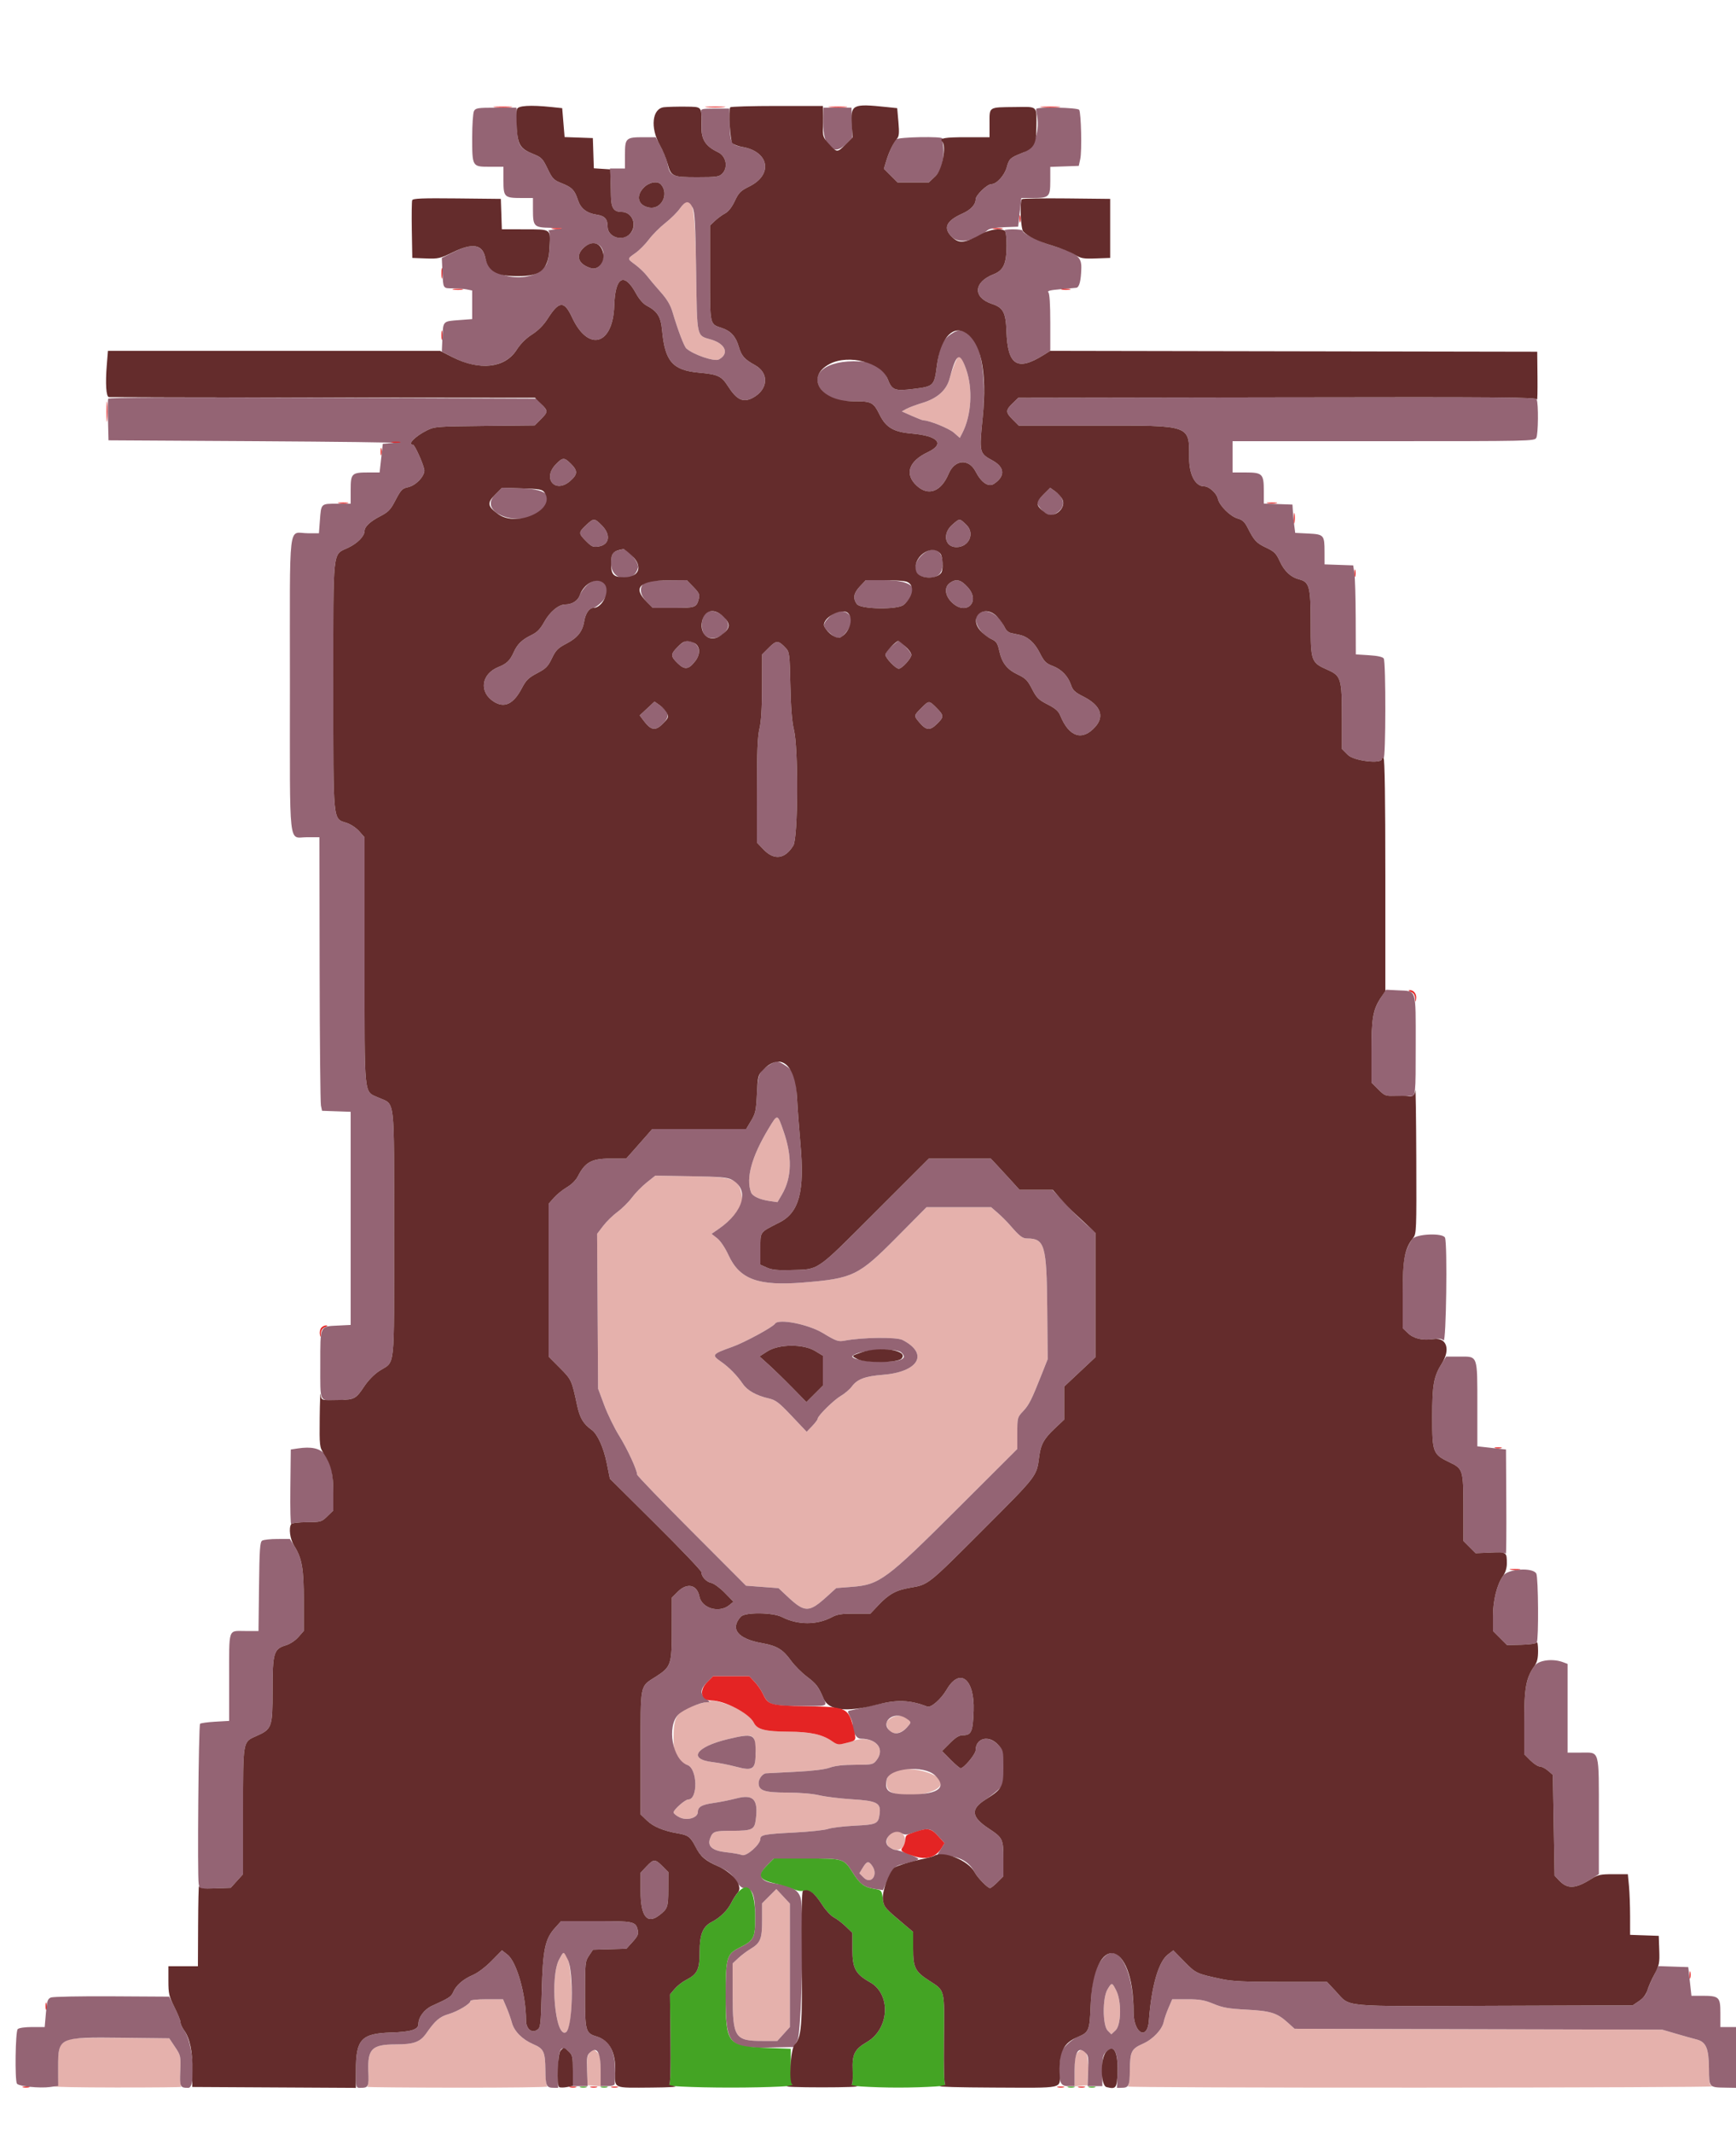 <svg id="svg" version="1.1" xmlns="http://www.w3.org/2000/svg" xmlns:xlink="http://www.w3.org/1999/xlink" width="400" height="491.228" viewBox="0, 0, 400,491.228"><g id="svgg"><path id="path0" d="M156.684 47.987 C 156.071 48.859,154.541 50.379,153.284 51.366 C 152.028 52.353,150.336 54.050,149.525 55.137 C 148.714 56.223,147.323 57.627,146.434 58.256 C 144.461 59.652,144.461 59.535,146.435 60.996 C 147.324 61.654,148.518 62.803,149.087 63.549 C 149.656 64.295,151.057 65.955,152.201 67.236 C 153.696 68.911,154.473 70.217,154.966 71.883 C 156.187 76.003,157.626 79.789,158.144 80.246 C 159.792 81.698,164.609 83.330,165.631 82.783 C 168.092 81.466,167.191 79.169,163.831 78.192 C 160.449 77.209,160.625 78.007,160.400 62.640 C 160.159 46.198,159.572 43.886,156.684 47.987 M220.096 83.479 C 219.644 84.535,219.061 86.203,218.799 87.185 C 218.090 89.845,216.000 91.723,212.591 92.764 C 211.056 93.232,209.350 93.870,208.800 94.181 L 207.800 94.746 210.111 95.773 C 211.383 96.338,212.579 96.800,212.769 96.800 C 214.092 96.800,218.653 98.647,219.785 99.640 L 221.156 100.845 221.735 99.722 C 223.835 95.646,224.198 89.543,222.608 85.036 C 221.306 81.347,221.069 81.200,220.096 83.479 M177.091 259.896 C 173.181 266.377,171.815 271.368,173.063 274.620 C 173.390 275.471,175.066 276.248,177.271 276.568 L 179.143 276.840 180.158 275.107 C 182.477 271.151,182.584 266.313,180.487 260.350 C 179.111 256.436,179.174 256.445,177.091 259.896 M148.995 272.325 C 147.898 273.201,146.370 274.763,145.600 275.796 C 144.830 276.830,143.337 278.309,142.283 279.084 C 141.228 279.860,139.739 281.313,138.975 282.315 L 137.584 284.136 137.699 301.968 L 137.813 319.800 139.229 323.600 C 140.008 325.690,141.561 328.869,142.681 330.665 C 144.557 333.673,146.800 338.528,146.800 339.580 C 146.800 339.824,152.446 345.680,159.346 352.593 L 171.892 365.163 175.638 365.446 L 179.384 365.729 181.392 367.613 C 185.450 371.420,186.379 371.422,190.559 367.637 L 192.685 365.712 196.365 365.424 C 202.663 364.932,204.233 363.765,220.700 347.342 L 234.400 333.679 234.400 330.040 C 234.400 326.462,234.422 326.379,235.742 324.979 C 237.111 323.528,237.685 322.385,240.054 316.400 L 241.400 313.000 241.295 301.200 C 241.167 286.764,240.718 285.207,236.682 285.201 C 235.570 285.200,234.967 284.728,232.586 281.994 C 231.918 281.227,230.696 280.015,229.872 279.300 L 228.372 278.000 220.930 278.000 L 213.488 278.000 206.598 284.951 C 197.825 293.802,196.545 294.420,185.041 295.352 C 174.714 296.189,170.436 294.622,167.866 289.060 C 167.058 287.311,166.012 285.754,165.238 285.148 L 163.952 284.142 165.619 282.987 C 168.925 280.696,171.289 277.603,171.026 275.913 C 170.320 271.380,169.530 271.044,159.195 270.870 L 150.989 270.733 148.995 272.325 M189.585 306.977 C 192.707 308.857,193.137 309.009,194.600 308.736 C 198.804 307.953,206.578 307.865,207.969 308.584 C 214.084 311.746,211.689 315.949,203.400 316.603 C 199.312 316.925,197.514 317.606,196.267 319.301 C 195.790 319.948,194.654 320.917,193.742 321.452 C 192.074 322.433,188.400 326.058,188.400 326.724 C 188.400 326.920,187.831 327.676,187.137 328.403 L 185.873 329.725 182.437 326.096 C 179.423 322.914,178.759 322.412,177.046 322.014 C 174.247 321.365,172.203 320.215,171.170 318.709 C 169.779 316.679,167.966 314.839,166.039 313.501 C 163.916 312.026,164.081 311.822,168.742 310.161 C 171.545 309.162,178.099 305.611,178.582 304.830 C 179.341 303.602,186.205 304.941,189.585 306.977 M161.700 392.218 C 156.095 393.728,155.200 394.813,155.200 400.107 C 155.200 404.453,155.743 405.534,158.388 406.456 C 160.714 407.267,160.873 414.400,158.565 414.400 C 157.859 414.400,155.200 416.745,155.200 417.367 C 155.200 417.634,155.836 418.155,156.613 418.526 C 158.349 419.353,160.800 418.618,160.800 417.269 C 160.800 416.092,161.705 415.581,164.473 415.193 C 165.863 414.998,168.226 414.523,169.723 414.136 C 173.632 413.128,174.763 414.403,174.134 419.111 C 173.837 421.339,173.274 421.599,168.726 421.606 C 164.570 421.613,164.236 421.728,163.612 423.368 C 162.922 425.184,164.165 426.224,167.424 426.558 C 168.846 426.704,170.443 426.988,170.973 427.190 C 172.000 427.580,175.200 424.750,175.200 423.452 C 175.200 422.540,176.239 422.348,183.000 422.006 C 186.520 421.828,190.030 421.455,190.800 421.177 C 191.570 420.899,194.306 420.566,196.880 420.436 C 202.029 420.176,202.366 420.020,202.671 417.746 C 203.015 415.181,202.129 414.709,196.286 414.350 C 193.599 414.185,190.230 413.772,188.800 413.433 C 187.226 413.060,184.302 412.813,181.389 412.808 C 176.106 412.799,174.800 412.363,174.800 410.606 C 174.800 409.614,175.721 408.422,176.529 408.369 C 176.788 408.351,179.790 408.198,183.200 408.028 C 187.225 407.827,190.031 407.489,191.200 407.065 C 192.417 406.623,194.319 406.410,197.071 406.406 C 200.989 406.400,201.173 406.360,201.971 405.346 C 204.405 402.251,200.837 399.399,196.437 400.924 C 193.749 401.855,193.150 401.848,191.600 400.871 C 189.194 399.353,186.569 398.802,181.627 398.777 C 176.313 398.751,174.432 398.266,173.697 396.729 C 172.946 395.159,170.164 393.283,167.260 392.386 C 164.313 391.476,164.443 391.479,161.700 392.218 M205.341 395.620 C 204.365 396.245,204.133 396.626,204.310 397.313 C 204.956 399.818,207.576 399.732,209.532 397.142 C 210.656 395.653,207.231 394.410,205.341 395.620 M173.593 400.191 C 174.125 400.833,174.293 404.866,173.846 406.263 C 173.430 407.561,172.645 407.662,169.483 406.826 C 167.897 406.406,165.565 405.946,164.300 405.803 C 158.382 405.133,160.262 402.271,167.800 400.478 C 171.863 399.511,172.982 399.456,173.593 400.191 M205.338 408.188 C 204.325 408.898,203.931 410.611,204.496 411.850 C 205.746 414.595,216.800 413.475,216.800 410.604 C 216.800 408.094,208.092 406.259,205.338 408.188 M205.895 421.877 C 204.476 422.247,203.765 424.443,204.795 425.276 C 206.528 426.679,208.342 425.974,208.580 423.804 C 208.680 422.887,207.534 421.487,206.811 421.646 C 206.695 421.672,206.283 421.776,205.895 421.877 M198.800 430.097 L 198.011 431.393 198.990 432.372 C 200.705 434.087,202.428 431.760,200.977 429.689 C 200.138 428.491,199.730 428.567,198.800 430.097 M177.240 436.665 L 175.600 438.306 175.600 442.167 C 175.600 446.539,175.230 447.442,172.859 448.856 C 172.056 449.334,170.815 450.273,170.100 450.941 L 168.800 452.157 168.813 459.578 C 168.831 469.214,169.346 470.000,175.642 470.000 L 179.107 470.000 180.553 468.399 L 182.000 466.798 182.000 452.583 L 182.000 438.369 180.440 436.697 L 178.881 435.025 177.240 436.665 M128.874 451.154 C 126.649 455.113,127.913 469.331,130.372 468.015 C 132.465 466.895,131.989 449.600,129.866 449.600 C 129.801 449.600,129.354 450.300,128.874 451.154 M255.196 458.100 C 254.007 460.050,254.034 466.434,255.236 467.636 L 256.072 468.472 257.036 467.566 C 258.360 466.322,258.453 460.856,257.192 458.384 C 256.216 456.471,256.191 456.467,255.196 458.100 M108.400 460.786 C 108.400 461.451,105.489 463.198,103.322 463.834 C 101.292 464.430,100.274 465.308,98.257 468.199 C 96.817 470.264,95.365 470.797,91.178 470.799 C 85.720 470.801,84.675 471.820,84.869 476.952 C 84.947 479.001,84.838 480.470,84.600 480.569 C 84.380 480.662,93.740 480.748,105.400 480.762 C 117.060 480.776,126.399 480.656,126.153 480.494 C 125.886 480.318,125.691 478.793,125.668 476.701 C 125.621 472.481,125.292 471.782,122.872 470.749 C 120.371 469.682,118.479 467.784,117.955 465.814 C 117.719 464.926,117.160 463.345,116.713 462.300 L 115.901 460.400 112.151 460.400 C 110.010 460.400,108.400 460.566,108.400 460.786 M269.240 462.395 C 268.768 463.492,268.277 464.914,268.149 465.555 C 267.785 467.373,265.670 469.613,263.348 470.640 C 260.680 471.820,260.380 472.423,260.332 476.701 C 260.309 478.793,260.114 480.318,259.847 480.494 C 259.601 480.656,290.000 480.773,327.400 480.754 C 364.800 480.735,395.040 480.603,394.600 480.460 C 393.877 480.225,393.797 479.833,393.772 476.400 C 393.737 471.687,393.108 470.210,390.898 469.654 C 390.074 469.446,387.960 468.854,386.200 468.338 L 383.000 467.400 340.644 467.296 L 298.289 467.193 296.700 465.758 C 294.248 463.542,292.776 463.082,287.200 462.791 C 283.084 462.575,281.746 462.341,279.631 461.465 C 277.521 460.590,276.440 460.400,273.580 460.400 L 270.099 460.400 269.240 462.395 M15.800 469.751 C 13.641 470.698,13.400 471.323,13.400 475.961 C 13.400 480.149,13.388 480.203,12.400 480.453 C 11.850 480.592,18.330 480.712,26.800 480.721 C 35.270 480.730,42.020 480.661,41.800 480.569 C 41.561 480.468,41.455 478.988,41.536 476.899 C 41.668 473.495,41.635 473.343,40.336 471.399 L 39.000 469.400 28.000 469.312 C 19.622 469.246,16.714 469.350,15.800 469.751 M135.845 472.750 C 135.297 473.356,135.189 474.147,135.283 476.850 L 135.400 480.200 136.900 480.324 L 138.400 480.448 138.400 476.886 C 138.400 473.943,138.273 473.209,137.669 472.662 C 136.751 471.832,136.673 471.836,135.845 472.750 M248.262 472.731 C 247.752 473.295,247.600 474.267,247.600 476.956 L 247.600 480.448 249.100 480.324 L 250.600 480.200 250.717 476.850 C 250.864 472.628,249.868 470.957,248.262 472.731 " stroke="none" fill="#e5b1ac" fill-rule="evenodd"></path><path id="path1" d="M109.214 25.574 C 108.986 25.999,108.800 28.711,108.800 31.600 C 108.800 38.418,108.789 38.400,112.814 38.400 L 116.000 38.400 116.000 41.586 C 116.000 45.389,116.219 45.600,120.174 45.600 L 122.800 45.600 122.800 48.226 C 122.800 52.179,123.002 52.388,126.914 52.465 C 130.086 52.528,130.124 52.540,128.000 52.800 C 126.790 52.948,126.026 53.099,126.303 53.135 C 127.079 53.235,126.688 59.700,125.827 61.015 C 122.844 65.568,112.864 64.376,111.817 59.341 C 111.192 56.339,108.900 55.883,104.755 57.936 L 101.800 59.400 101.945 62.600 C 102.123 66.538,102.035 66.400,104.374 66.400 C 105.433 66.400,106.862 66.513,107.550 66.650 L 108.800 66.900 108.800 70.192 L 108.800 73.485 105.747 73.715 C 102.007 73.998,102.110 73.889,101.939 77.789 L 101.800 80.979 104.543 82.381 C 110.496 85.424,116.400 84.692,119.026 80.586 C 119.930 79.173,121.171 77.931,122.581 77.029 C 124.001 76.121,125.233 74.885,126.155 73.443 C 128.848 69.234,129.983 69.174,131.836 73.141 C 135.569 81.136,141.246 79.495,141.534 70.337 C 141.744 63.675,143.824 62.571,146.591 67.655 C 147.242 68.850,148.214 69.966,148.938 70.348 C 151.495 71.697,152.258 72.907,152.552 76.079 C 153.217 83.237,154.985 85.264,161.048 85.819 C 165.455 86.222,166.245 86.596,167.792 89.015 C 169.760 92.091,171.252 92.783,173.425 91.631 C 177.030 89.718,177.286 85.907,173.934 84.066 C 171.530 82.746,170.849 81.973,170.238 79.873 C 169.549 77.502,168.419 76.236,166.383 75.551 C 163.486 74.578,163.600 75.097,163.600 62.907 L 163.600 51.938 164.717 50.869 C 165.331 50.281,166.377 49.513,167.040 49.162 C 167.830 48.745,168.611 47.757,169.300 46.302 C 170.223 44.351,170.636 43.938,172.667 42.933 C 178.232 40.178,177.211 34.837,170.923 33.811 C 168.530 33.421,168.222 32.851,168.135 28.645 L 168.060 25.000 164.730 25.000 C 161.966 25.000,161.427 25.102,161.559 25.600 C 161.647 25.930,161.685 27.464,161.644 29.008 C 161.561 32.131,162.517 33.659,165.415 35.034 C 167.325 35.940,167.844 38.556,166.400 40.000 C 165.685 40.715,165.067 40.800,160.600 40.800 C 154.916 40.800,154.338 40.541,153.821 37.755 C 153.662 36.900,152.983 35.165,152.311 33.900 L 151.089 31.600 148.318 31.600 C 144.207 31.600,144.000 31.792,144.000 35.614 L 144.000 38.800 142.270 38.800 L 140.540 38.800 140.643 40.700 C 140.700 41.745,140.758 43.712,140.773 45.071 C 140.804 47.893,141.401 48.800,143.229 48.800 C 145.786 48.800,146.985 52.135,145.074 53.930 C 143.222 55.670,140.000 54.555,140.000 52.174 C 140.000 50.413,139.347 49.713,137.439 49.427 C 135.186 49.089,133.792 48.000,133.172 46.094 C 132.424 43.793,131.818 43.154,129.522 42.242 C 127.565 41.465,127.305 41.202,126.169 38.847 C 125.034 36.494,124.771 36.227,122.804 35.437 C 119.669 34.176,119.222 33.364,119.101 28.701 L 119.000 24.802 114.314 24.801 C 110.090 24.800,109.587 24.876,109.214 25.574 M189.670 28.207 C 189.582 33.687,192.022 36.072,194.836 33.258 L 196.378 31.716 196.289 28.259 L 196.200 24.801 192.962 24.801 L 189.724 24.800 189.670 28.207 M238.753 25.100 C 238.727 25.265,238.746 25.580,238.797 25.800 C 239.795 30.163,238.380 34.109,235.398 35.280 C 232.791 36.304,232.487 36.591,231.970 38.510 C 231.468 40.377,229.634 42.400,228.444 42.400 C 227.446 42.400,224.800 44.959,224.800 45.924 C 224.800 47.105,223.655 48.338,221.794 49.162 C 217.965 50.855,217.214 52.565,219.396 54.622 C 221.081 56.211,224.753 55.474,227.611 52.972 C 227.982 52.647,229.478 52.390,231.411 52.318 L 234.600 52.200 234.966 48.900 L 235.333 45.600 237.893 45.600 C 241.772 45.600,242.000 45.378,242.000 41.602 L 242.000 38.432 245.283 38.316 L 248.566 38.200 248.914 36.600 C 249.312 34.763,249.115 26.033,248.658 25.294 C 248.319 24.746,238.838 24.561,238.753 25.100 M206.499 32.100 C 205.792 32.986,204.751 35.235,204.199 37.071 L 203.660 38.860 205.230 40.430 L 206.800 42.000 210.415 42.000 L 214.031 42.000 215.603 40.500 C 217.116 39.057,217.781 35.727,217.182 32.600 C 217.140 32.380,217.127 32.065,217.153 31.900 C 217.239 31.355,206.940 31.548,206.499 32.100 M152.349 42.538 C 154.199 44.767,152.357 48.295,149.600 47.801 C 146.995 47.334,146.409 45.130,148.369 43.169 C 149.637 41.901,151.566 41.595,152.349 42.538 M159.597 47.805 C 160.086 48.774,160.238 51.575,160.400 62.640 C 160.625 78.007,160.449 77.209,163.831 78.192 C 167.191 79.169,168.092 81.466,165.631 82.783 C 164.609 83.330,159.792 81.698,158.144 80.246 C 157.626 79.789,156.187 76.003,154.966 71.883 C 154.473 70.217,153.696 68.911,152.201 67.236 C 151.057 65.955,149.656 64.295,149.087 63.549 C 148.518 62.803,147.324 61.654,146.435 60.996 C 144.461 59.535,144.461 59.652,146.434 58.256 C 147.323 57.627,148.714 56.223,149.525 55.137 C 150.336 54.050,152.028 52.353,153.284 51.366 C 154.541 50.379,156.071 48.859,156.684 47.987 C 157.969 46.163,158.744 46.115,159.597 47.805 M231.468 53.110 C 231.764 53.298,231.932 54.587,231.925 56.606 C 231.909 60.735,231.207 62.276,228.940 63.156 C 224.300 64.956,224.103 68.516,228.561 69.987 C 231.159 70.845,231.748 71.960,231.900 76.313 C 232.174 84.157,234.392 85.554,240.500 81.729 L 242.000 80.790 242.000 74.275 C 242.000 70.053,241.844 67.604,241.558 67.318 C 241.235 66.995,241.965 66.805,244.258 66.614 C 245.986 66.471,247.669 66.316,247.997 66.272 C 248.696 66.176,249.087 64.632,249.153 61.705 C 249.211 59.118,248.107 58.261,242.555 56.587 C 239.212 55.579,235.602 53.769,235.601 53.100 C 235.600 52.935,234.565 52.803,233.300 52.806 C 232.035 52.809,231.211 52.946,231.468 53.110 M138.098 56.500 C 140.117 58.050,138.613 62.461,136.293 61.792 C 133.336 60.938,132.520 59.019,134.341 57.197 C 135.607 55.932,137.017 55.670,138.098 56.500 M219.181 76.901 C 217.162 78.262,216.406 79.924,215.873 84.168 C 215.284 88.854,215.152 88.986,210.508 89.560 C 206.136 90.101,205.520 89.865,204.532 87.278 C 203.285 84.013,201.722 83.200,196.689 83.200 C 189.462 83.200,186.044 86.882,189.919 90.495 C 191.691 92.146,192.566 92.400,196.497 92.400 C 200.875 92.400,201.219 92.577,202.734 95.609 C 204.151 98.446,205.943 99.485,210.029 99.838 C 216.220 100.375,217.817 102.215,213.760 104.140 C 209.332 106.240,208.364 109.224,211.249 111.873 C 213.930 114.336,216.860 113.226,218.587 109.093 C 219.958 105.811,223.229 105.546,224.795 108.590 C 226.109 111.145,227.757 112.251,229.019 111.424 C 231.655 109.697,231.539 107.603,228.722 106.062 C 225.637 104.374,225.607 104.247,226.414 96.300 C 227.280 87.772,226.218 79.826,223.935 77.750 C 221.819 75.827,220.994 75.679,219.181 76.901 M222.608 85.036 C 224.198 89.543,223.835 95.646,221.735 99.722 L 221.156 100.845 219.785 99.640 C 218.653 98.647,214.092 96.800,212.769 96.800 C 212.579 96.800,211.383 96.338,210.111 95.773 L 207.800 94.746 208.800 94.181 C 209.350 93.870,211.056 93.232,212.591 92.764 C 216.000 91.723,218.090 89.845,218.799 87.185 C 220.375 81.270,221.129 80.845,222.608 85.036 M24.935 91.824 C 24.846 92.058,24.824 94.308,24.886 96.824 L 25.000 101.400 59.000 101.600 C 77.700 101.710,91.920 101.890,90.600 102.000 L 88.200 102.200 87.834 105.500 L 87.467 108.800 84.907 108.800 C 81.025 108.800,80.800 109.020,80.800 112.814 L 80.800 116.000 77.624 116.000 C 73.928 116.000,74.004 115.926,73.710 119.813 L 73.485 122.800 70.916 122.800 C 66.312 122.800,66.800 118.656,66.800 157.734 C 66.800 196.368,66.405 192.800,70.680 192.800 L 73.600 192.800 73.647 223.100 C 73.673 239.765,73.810 253.940,73.950 254.600 L 74.206 255.800 77.503 255.916 L 80.800 256.032 80.800 280.572 L 80.800 305.113 77.813 305.263 C 73.641 305.474,73.800 305.121,73.800 314.187 C 73.800 323.196,73.487 322.525,77.644 322.436 C 81.635 322.351,82.004 322.166,83.908 319.287 C 84.822 317.904,86.207 316.488,87.410 315.705 C 91.138 313.280,90.800 316.421,90.800 284.210 C 90.800 251.707,91.127 254.536,87.160 252.743 C 83.792 251.221,84.000 253.295,84.000 221.234 L 84.000 192.828 82.783 191.442 C 82.105 190.669,80.820 189.811,79.883 189.504 C 76.647 188.443,76.801 190.032,76.801 157.880 C 76.800 125.609,76.556 127.874,80.226 126.136 C 82.376 125.118,84.000 123.460,84.000 122.283 C 84.000 121.294,85.281 120.085,87.586 118.898 C 89.389 117.970,89.971 117.392,90.905 115.605 C 92.387 112.769,92.634 112.500,94.051 112.189 C 95.936 111.775,98.065 109.416,97.757 108.083 C 97.367 106.398,95.530 102.400,95.145 102.400 C 93.753 102.400,95.674 100.449,98.400 99.094 C 100.118 98.241,100.723 98.195,111.704 98.083 L 123.208 97.965 124.604 96.569 C 126.295 94.878,126.304 94.753,124.833 93.106 L 123.666 91.800 74.382 91.600 C 39.828 91.460,25.049 91.527,24.935 91.824 M294.218 91.501 L 234.635 91.603 233.318 92.880 C 231.665 94.481,231.670 94.950,233.360 96.640 L 234.720 98.000 252.598 98.000 C 274.639 98.000,274.000 97.774,274.000 105.567 C 274.000 109.332,275.431 112.000,277.452 112.000 C 278.577 112.000,280.333 113.582,280.610 114.846 C 280.963 116.451,283.461 118.932,285.219 119.424 C 286.273 119.719,286.806 120.217,287.471 121.531 C 288.978 124.509,289.481 125.050,291.728 126.114 C 293.644 127.021,294.043 127.422,294.908 129.312 C 295.927 131.538,297.442 132.944,299.329 133.418 C 301.705 134.014,302.000 135.129,302.000 143.508 C 302.000 152.306,302.099 152.580,305.894 154.258 C 308.996 155.630,309.200 156.307,309.200 165.227 L 309.200 172.480 310.560 173.840 C 311.964 175.244,318.400 176.013,318.400 174.776 C 318.400 174.543,318.580 174.464,318.800 174.600 C 319.307 174.914,319.341 152.443,318.835 151.643 C 318.604 151.278,317.428 151.017,315.441 150.890 L 312.400 150.695 312.370 142.247 C 312.354 137.601,312.219 132.990,312.070 132.000 L 311.800 130.200 308.500 130.084 L 305.200 129.968 305.194 127.084 C 305.186 123.205,305.046 123.048,301.438 122.866 L 298.436 122.714 298.218 121.057 C 298.098 120.146,297.955 118.680,297.900 117.800 L 297.800 116.200 294.500 116.084 L 291.200 115.968 291.200 113.012 C 291.200 109.126,290.873 108.800,286.971 108.800 L 284.000 108.800 284.000 105.200 L 284.000 101.600 318.786 101.600 C 352.768 101.600,353.581 101.582,353.986 100.826 C 354.440 99.978,354.508 92.963,354.072 92.000 C 353.832 91.470,346.858 91.412,294.218 91.501 M128.078 106.919 C 124.887 110.212,127.954 113.772,131.386 110.759 C 133.121 109.235,133.159 108.421,131.569 106.831 C 130.021 105.283,129.656 105.292,128.078 106.919 M114.036 113.964 C 109.916 118.084,119.965 121.759,124.399 117.753 C 127.952 114.543,126.484 112.659,120.277 112.462 L 115.684 112.316 114.036 113.964 M240.340 113.966 C 238.804 115.501,238.740 115.657,239.292 116.488 C 240.487 118.288,241.869 119.005,242.989 118.406 C 245.559 117.031,245.604 114.912,243.103 113.131 L 241.977 112.329 240.340 113.966 M135.028 120.947 C 133.255 122.620,133.257 122.830,135.057 124.630 C 136.333 125.906,136.688 126.058,137.924 125.857 C 140.469 125.444,140.807 123.127,138.640 120.960 C 136.960 119.280,136.797 119.279,135.028 120.947 M219.414 120.841 C 217.090 122.882,217.675 126.000,220.381 126.000 C 223.264 126.000,224.689 122.825,222.681 120.878 C 221.070 119.317,221.149 119.318,219.414 120.841 M142.600 126.689 C 141.152 127.045,140.800 127.653,140.800 129.800 C 140.800 133.778,146.078 134.528,147.021 130.683 C 147.281 129.623,144.653 126.287,143.683 126.446 C 143.527 126.472,143.040 126.581,142.600 126.689 M212.614 127.641 C 210.133 129.820,210.326 132.489,212.996 132.922 C 215.829 133.382,217.184 132.366,217.194 129.776 C 217.206 126.631,214.958 125.583,212.614 127.641 M135.232 134.770 C 134.543 135.414,133.795 136.469,133.570 137.115 C 133.138 138.352,131.785 139.200,130.240 139.200 C 128.722 139.200,126.694 140.882,125.406 143.210 C 124.502 144.843,123.772 145.604,122.537 146.200 C 120.269 147.295,119.213 148.312,118.356 150.225 C 117.520 152.093,116.732 152.858,114.892 153.586 C 110.844 155.188,110.293 159.427,113.847 161.628 C 116.253 163.117,118.325 162.114,120.200 158.553 C 121.217 156.621,121.759 156.085,123.758 155.034 C 125.790 153.965,126.261 153.491,127.163 151.605 C 128.062 149.725,128.537 149.245,130.521 148.208 C 133.100 146.860,134.226 145.436,134.621 143.024 C 134.909 141.267,135.781 140.000,136.702 140.000 C 137.020 140.000,137.892 139.388,138.640 138.640 C 141.790 135.490,138.482 131.734,135.232 134.770 M149.200 133.878 C 147.220 134.585,147.136 136.709,149.013 138.587 L 150.427 140.000 155.164 140.000 C 160.237 140.000,160.508 139.901,161.019 137.867 C 161.259 136.909,161.071 136.502,159.770 135.169 L 158.238 133.600 154.019 133.632 C 151.698 133.649,149.530 133.760,149.200 133.878 M198.147 135.028 C 196.672 136.593,196.467 137.747,197.423 139.111 C 198.265 140.314,206.832 140.454,208.212 139.287 C 212.368 135.774,210.651 133.600,203.721 133.600 L 199.494 133.600 198.147 135.028 M218.889 134.223 C 217.507 135.191,217.694 137.147,219.319 138.722 C 222.600 141.902,226.049 138.627,222.987 135.238 C 221.393 133.474,220.333 133.211,218.889 134.223 M162.451 141.338 C 161.706 142.236,161.473 144.327,161.981 145.554 C 162.889 147.747,166.266 147.293,167.601 144.798 C 168.810 142.539,164.088 139.366,162.451 141.338 M190.948 142.228 C 189.422 143.845,189.514 144.384,191.620 146.155 C 193.054 147.362,193.819 147.154,195.296 145.156 C 197.880 141.661,193.968 139.026,190.948 142.228 M225.706 141.126 C 223.850 142.305,225.349 145.709,228.346 147.123 C 229.593 147.711,229.843 148.073,230.241 149.868 C 230.863 152.673,232.023 154.160,234.508 155.338 C 236.298 156.187,236.773 156.667,237.800 158.665 C 238.842 160.693,239.312 161.160,241.377 162.216 C 243.193 163.145,243.887 163.758,244.317 164.810 C 246.334 169.754,249.430 170.721,252.402 167.337 C 254.546 164.895,253.549 162.393,249.648 160.424 C 247.708 159.445,247.183 158.962,246.801 157.802 C 246.111 155.714,244.617 154.149,242.562 153.364 C 240.991 152.764,240.586 152.354,239.561 150.322 C 238.386 147.995,236.810 146.599,234.900 146.192 C 234.405 146.086,233.544 145.905,232.986 145.789 C 232.380 145.663,231.787 145.140,231.512 144.489 C 230.311 141.653,227.468 140.007,225.706 141.126 M156.160 148.960 C 154.463 150.657,154.463 151.117,156.160 152.761 C 157.784 154.336,158.696 154.208,160.236 152.189 C 161.941 149.953,160.863 147.600,158.134 147.600 C 157.796 147.600,156.908 148.212,156.160 148.960 M177.179 149.127 L 175.600 150.706 175.586 158.053 C 175.576 163.052,175.386 166.167,174.992 167.800 C 174.554 169.616,174.411 173.100,174.406 182.115 L 174.400 194.031 175.900 195.601 C 178.373 198.190,180.875 197.865,182.802 194.704 C 183.896 192.910,183.990 172.279,182.924 168.000 C 182.483 166.230,182.224 162.973,182.113 157.800 C 181.960 150.653,181.898 150.144,181.075 149.263 C 179.356 147.423,178.899 147.407,177.179 149.127 M205.414 148.841 C 204.636 149.524,204.000 150.389,204.000 150.763 C 204.000 151.513,206.373 154.000,207.088 154.000 C 207.814 154.000,210.000 151.605,210.000 150.811 C 210.000 150.206,207.565 147.600,207.000 147.600 C 206.905 147.600,206.192 148.159,205.414 148.841 M149.108 163.149 L 147.401 164.742 148.239 165.871 C 149.971 168.203,150.989 168.398,152.668 166.719 C 154.379 165.008,154.230 163.988,152.039 162.428 L 150.816 161.557 149.108 163.149 M212.267 163.067 C 210.522 164.811,210.522 164.809,211.818 166.348 C 213.385 168.210,214.253 168.300,215.840 166.761 C 217.541 165.113,217.536 164.762,215.787 163.013 C 214.045 161.272,214.062 161.272,212.267 163.067 M318.346 229.460 C 316.341 232.509,316.000 234.349,316.000 242.118 L 316.000 249.294 317.566 250.860 C 319.060 252.354,319.249 252.426,321.666 252.420 C 323.060 252.417,324.535 252.421,324.945 252.429 C 326.185 252.452,326.200 252.315,326.200 240.587 C 326.200 227.495,326.446 228.278,322.267 228.067 L 319.359 227.921 318.346 229.460 M177.400 245.144 C 174.896 246.691,174.617 247.324,174.400 251.941 C 174.223 255.713,174.070 256.417,173.062 258.100 L 171.924 260.000 161.105 260.000 L 150.287 260.000 149.043 261.428 C 148.360 262.213,147.010 263.743,146.045 264.828 L 144.291 266.800 140.559 266.800 C 136.337 266.800,134.815 267.634,133.177 270.845 C 132.700 271.779,131.714 272.768,130.617 273.411 C 129.636 273.986,128.286 275.080,127.617 275.842 L 126.400 277.228 126.400 294.815 L 126.400 312.402 128.984 314.999 C 131.688 317.716,131.725 317.796,132.971 323.613 C 133.599 326.547,134.397 327.895,136.317 329.268 C 137.665 330.231,139.076 333.342,139.808 336.964 L 140.529 340.528 151.064 350.986 C 156.859 356.737,161.600 361.708,161.600 362.033 C 161.600 363.056,162.729 364.286,163.886 364.522 C 164.499 364.647,165.900 365.673,167.000 366.801 L 169.000 368.853 168.049 369.631 C 165.700 371.556,161.699 370.390,161.145 367.620 C 160.601 364.904,158.304 364.416,156.160 366.560 L 154.800 367.920 154.799 375.060 C 154.797 383.388,154.640 383.855,151.069 386.138 C 147.392 388.490,147.600 387.445,147.600 403.608 L 147.600 417.838 149.100 419.271 C 150.573 420.679,152.925 421.651,156.193 422.202 C 158.482 422.589,159.093 423.018,160.044 424.913 C 161.305 427.426,162.307 428.332,165.425 429.773 C 167.740 430.843,168.462 431.414,169.425 432.939 C 170.178 434.131,170.887 434.801,171.400 434.805 C 173.443 434.823,174.000 436.257,174.000 441.499 C 174.000 446.366,173.763 446.818,170.291 448.573 C 167.434 450.017,167.200 450.857,167.201 459.647 C 167.204 470.928,167.877 471.707,177.468 471.511 L 182.923 471.400 183.761 469.800 C 184.632 468.139,185.283 443.336,184.603 437.739 C 184.320 435.416,182.618 434.289,178.549 433.731 C 175.069 433.254,174.462 431.844,176.753 429.553 L 178.306 428.000 185.864 428.000 C 194.503 428.000,194.384 427.962,196.585 431.404 C 198.222 433.963,199.183 434.648,201.635 435.005 L 203.471 435.271 204.379 433.136 C 205.493 430.518,206.145 429.748,207.529 429.414 C 210.557 428.684,211.599 428.343,211.594 428.085 C 211.587 427.742,207.162 426.000,206.299 426.000 C 205.963 426.000,205.286 425.674,204.795 425.276 C 202.983 423.809,205.822 420.853,207.788 422.159 C 208.470 422.611,208.918 422.579,210.758 421.946 C 213.873 420.874,214.504 420.976,216.172 422.822 L 217.638 424.444 216.807 425.789 L 215.976 427.134 218.632 427.418 C 221.495 427.725,223.438 428.953,224.592 431.184 C 225.215 432.390,227.564 434.800,228.116 434.800 C 228.316 434.800,229.092 434.188,229.840 433.440 L 231.200 432.080 231.200 428.084 C 231.200 423.529,231.046 423.209,227.832 421.095 C 223.798 418.440,223.572 416.640,227.000 414.463 C 227.880 413.904,229.185 412.906,229.900 412.245 L 231.200 411.043 231.200 407.000 L 231.200 402.957 229.881 401.678 C 227.649 399.515,224.800 400.297,224.800 403.072 C 224.800 403.952,222.083 407.200,221.347 407.200 C 221.140 407.200,220.091 406.307,219.016 405.216 L 217.062 403.233 218.878 401.416 C 220.229 400.066,221.004 399.600,221.898 399.600 C 223.815 399.600,224.175 398.770,224.339 393.967 C 224.590 386.622,221.160 383.913,218.139 389.069 C 216.832 391.299,214.515 393.330,213.656 392.999 C 209.600 391.436,206.833 391.355,201.400 392.643 C 198.980 393.216,196.592 393.760,196.094 393.852 C 195.227 394.011,195.215 394.068,195.794 395.189 C 196.127 395.833,196.401 396.594,196.402 396.880 C 196.411 398.853,197.271 400.400,198.359 400.400 C 202.109 400.400,203.915 402.874,201.971 405.346 C 201.173 406.360,200.989 406.400,197.071 406.406 C 194.319 406.410,192.417 406.623,191.200 407.065 C 190.031 407.489,187.225 407.827,183.200 408.028 C 179.790 408.198,176.788 408.351,176.529 408.369 C 175.721 408.422,174.800 409.614,174.800 410.606 C 174.800 412.363,176.106 412.799,181.389 412.808 C 184.302 412.813,187.226 413.060,188.800 413.433 C 190.230 413.772,193.599 414.185,196.286 414.350 C 202.129 414.709,203.015 415.181,202.671 417.746 C 202.366 420.020,202.029 420.176,196.880 420.436 C 194.306 420.566,191.570 420.899,190.800 421.177 C 190.030 421.455,186.520 421.828,183.000 422.006 C 176.239 422.348,175.200 422.540,175.200 423.452 C 175.200 424.750,172.000 427.580,170.973 427.190 C 170.443 426.988,168.846 426.704,167.424 426.558 C 164.165 426.224,162.922 425.184,163.612 423.368 C 164.236 421.728,164.570 421.613,168.726 421.606 C 173.274 421.599,173.837 421.339,174.134 419.111 C 174.763 414.403,173.632 413.128,169.723 414.136 C 168.226 414.523,165.863 414.998,164.473 415.193 C 161.705 415.581,160.800 416.092,160.800 417.269 C 160.800 418.618,158.349 419.353,156.613 418.526 C 155.836 418.155,155.200 417.634,155.200 417.367 C 155.200 416.745,157.859 414.400,158.565 414.400 C 160.873 414.400,160.714 407.267,158.388 406.456 C 154.960 405.261,153.579 397.559,156.305 394.834 C 157.440 393.699,161.375 392.000,162.869 392.000 C 163.652 392.000,163.637 391.944,162.654 391.171 C 161.241 390.060,161.327 388.993,162.960 387.360 L 164.320 386.000 168.482 386.000 L 172.643 386.000 173.874 387.300 C 174.551 388.015,175.412 389.264,175.787 390.077 C 176.951 392.596,177.696 392.842,184.240 392.870 C 190.852 392.898,190.605 392.974,189.784 391.165 C 188.438 388.202,188.108 387.770,185.931 386.115 C 184.690 385.172,183.026 383.496,182.232 382.391 C 180.409 379.853,178.989 378.993,175.655 378.406 C 169.983 377.407,168.137 375.136,170.693 372.300 C 171.645 371.244,178.041 371.299,180.164 372.382 C 183.845 374.258,188.235 374.260,191.731 372.386 C 192.884 371.768,193.984 371.600,196.874 371.600 L 200.552 371.600 202.376 369.668 C 204.805 367.095,206.462 366.183,209.709 365.633 C 213.928 364.917,213.690 365.107,226.364 352.423 C 239.169 339.608,238.844 340.032,239.456 335.359 C 239.815 332.613,240.547 331.305,243.035 328.959 L 245.200 326.919 245.200 323.113 L 245.200 319.308 248.800 315.929 L 252.400 312.551 252.400 298.192 L 252.400 283.833 250.337 282.016 C 249.203 281.017,247.628 279.495,246.837 278.634 C 246.047 277.773,244.746 276.378,243.947 275.534 L 242.494 274.000 238.705 274.000 L 234.916 274.000 232.832 271.700 C 231.685 270.435,230.193 268.815,229.515 268.100 L 228.284 266.800 221.153 266.800 L 214.023 266.800 201.634 279.178 C 187.735 293.066,188.868 292.291,182.200 292.475 C 179.134 292.559,177.850 292.428,176.700 291.913 L 175.200 291.241 175.200 287.630 C 175.200 283.527,174.943 283.884,179.598 281.517 C 184.162 279.196,185.435 274.390,184.423 263.301 C 184.127 260.056,183.776 255.321,183.642 252.780 C 183.375 247.679,182.939 246.561,180.678 245.182 C 179.104 244.222,178.897 244.220,177.400 245.144 M180.487 260.350 C 182.584 266.313,182.477 271.151,180.158 275.107 L 179.143 276.840 177.271 276.568 C 175.066 276.248,173.390 275.471,173.063 274.620 C 171.815 271.368,173.181 266.377,177.091 259.896 C 179.174 256.445,179.111 256.436,180.487 260.350 M168.622 271.674 C 172.741 273.919,171.396 278.983,165.619 282.987 L 163.952 284.142 165.238 285.148 C 166.012 285.754,167.058 287.311,167.866 289.060 C 170.436 294.622,174.714 296.189,185.041 295.352 C 196.545 294.420,197.825 293.802,206.598 284.951 L 213.488 278.000 220.930 278.000 L 228.372 278.000 229.872 279.300 C 230.696 280.015,231.918 281.227,232.586 281.994 C 234.967 284.728,235.570 285.200,236.682 285.201 C 240.718 285.207,241.167 286.764,241.295 301.200 L 241.400 313.000 240.054 316.400 C 237.685 322.385,237.111 323.528,235.742 324.979 C 234.422 326.379,234.400 326.462,234.400 330.040 L 234.400 333.679 220.700 347.342 C 204.233 363.765,202.663 364.932,196.365 365.424 L 192.685 365.712 190.559 367.637 C 186.379 371.422,185.450 371.420,181.392 367.613 L 179.384 365.729 175.638 365.446 L 171.892 365.163 159.346 352.593 C 152.446 345.680,146.800 339.824,146.800 339.580 C 146.800 338.528,144.557 333.673,142.681 330.665 C 141.561 328.869,140.008 325.690,139.229 323.600 L 137.813 319.800 137.699 301.968 L 137.584 284.136 138.975 282.315 C 139.739 281.313,141.228 279.860,142.283 279.084 C 143.337 278.309,144.830 276.830,145.600 275.796 C 146.370 274.763,147.898 273.201,148.995 272.325 L 150.989 270.733 159.195 270.870 C 165.909 270.983,167.622 271.129,168.622 271.674 M325.381 285.372 C 323.519 288.215,323.200 290.080,323.200 298.129 L 323.200 305.850 324.385 306.986 C 325.729 308.273,327.773 308.750,330.330 308.373 C 331.571 308.190,332.222 308.279,332.630 308.687 C 333.223 309.281,333.538 286.546,332.957 285.033 C 332.506 283.856,326.189 284.140,325.381 285.372 M178.582 304.830 C 178.099 305.611,171.545 309.162,168.742 310.161 C 164.081 311.822,163.916 312.026,166.039 313.501 C 167.966 314.839,169.779 316.679,171.170 318.709 C 172.203 320.215,174.247 321.365,177.046 322.014 C 178.759 322.412,179.423 322.914,182.437 326.096 L 185.873 329.725 187.137 328.403 C 187.831 327.676,188.400 326.920,188.400 326.724 C 188.400 326.058,192.074 322.433,193.742 321.452 C 194.654 320.917,195.790 319.948,196.267 319.301 C 197.514 317.606,199.312 316.925,203.400 316.603 C 211.689 315.949,214.084 311.746,207.969 308.584 C 206.578 307.865,198.804 307.953,194.600 308.736 C 193.137 309.009,192.707 308.857,189.585 306.977 C 186.205 304.941,179.341 303.602,178.582 304.830 M187.784 311.097 L 189.600 312.194 189.600 315.644 L 189.600 319.095 187.707 320.988 L 185.813 322.881 182.534 319.541 C 180.731 317.703,178.299 315.336,177.131 314.280 L 175.006 312.360 176.803 311.206 C 179.448 309.507,185.059 309.451,187.784 311.097 M207.672 311.465 C 209.240 312.884,207.645 313.600,202.918 313.600 C 199.262 313.600,195.775 312.851,196.463 312.214 C 197.932 310.852,206.371 310.288,207.672 311.465 M332.271 313.900 C 330.336 316.989,330.000 318.839,330.002 326.371 C 330.004 334.534,330.153 334.917,334.036 336.769 C 337.094 338.228,337.187 338.540,337.194 347.340 L 337.200 354.880 338.599 356.279 L 339.998 357.678 343.399 357.539 C 345.423 357.456,346.869 357.562,346.972 357.800 C 347.066 358.020,347.111 352.710,347.072 346.000 L 347.000 333.800 343.700 333.434 L 340.400 333.067 340.400 323.760 C 340.400 311.996,340.542 312.400,336.415 312.400 L 333.210 312.400 332.271 313.900 M68.600 333.557 L 67.000 333.800 66.901 342.600 C 66.847 347.440,66.937 351.210,67.101 350.977 C 67.269 350.740,68.860 350.547,70.719 350.537 C 73.931 350.521,74.082 350.478,75.419 349.182 L 76.800 347.843 76.800 343.772 C 76.800 335.119,74.790 332.616,68.600 333.557 M60.400 354.791 C 59.898 355.108,59.781 356.830,59.681 365.385 L 59.562 375.600 56.424 375.600 C 52.502 375.600,52.800 374.698,52.800 386.581 L 52.800 396.297 49.599 396.482 C 47.839 396.584,46.264 396.802,46.099 396.967 C 45.754 397.312,45.453 431.995,45.779 433.800 L 45.997 435.000 49.577 434.872 L 53.157 434.744 54.579 433.171 L 56.000 431.598 56.000 417.225 C 56.000 400.851,55.947 401.167,58.919 399.853 C 62.689 398.185,62.800 397.884,62.801 389.246 C 62.803 380.607,63.067 379.726,65.909 378.875 C 66.846 378.594,68.046 377.797,68.763 376.981 L 70.000 375.572 70.000 368.659 C 70.000 361.176,69.587 358.831,67.761 355.939 L 66.790 354.400 63.895 354.406 C 62.303 354.409,60.730 354.583,60.400 354.791 M346.374 362.837 C 344.919 364.880,344.000 368.519,344.000 372.236 L 344.000 375.600 345.620 377.220 L 347.241 378.841 350.520 378.766 C 352.407 378.723,353.925 378.502,354.094 378.246 C 354.555 377.547,354.458 363.255,353.986 362.374 C 353.200 360.906,347.502 361.253,346.374 362.837 M353.594 383.608 C 351.619 386.382,351.200 388.652,351.200 396.577 L 351.200 403.973 352.613 405.387 C 353.391 406.164,354.371 406.800,354.791 406.800 C 355.211 406.800,356.060 407.234,356.678 407.765 L 357.800 408.729 358.000 420.333 L 358.200 431.937 359.200 433.005 C 361.152 435.090,362.992 435.006,366.700 432.664 L 368.400 431.590 368.400 418.369 C 368.400 402.657,368.656 403.600,364.386 403.600 L 361.200 403.600 361.200 393.390 L 361.200 383.180 360.174 382.790 C 357.804 381.889,354.528 382.297,353.594 383.608 M208.667 395.642 C 209.830 396.360,209.956 396.579,209.532 397.142 C 208.066 399.083,206.431 399.662,205.169 398.687 C 202.601 396.703,205.832 393.889,208.667 395.642 M167.800 400.478 C 160.262 402.271,158.382 405.133,164.300 405.803 C 165.565 405.946,167.897 406.406,169.483 406.826 C 173.650 407.928,174.140 407.531,174.103 403.091 C 174.071 399.336,173.535 399.113,167.800 400.478 M215.481 408.878 C 218.216 411.530,216.326 413.143,210.396 413.218 C 204.862 413.288,203.752 412.678,204.290 409.861 C 204.814 407.124,212.935 406.411,215.481 408.878 M148.947 429.828 L 147.600 431.257 147.600 435.539 C 147.600 441.311,149.098 443.227,151.913 441.056 C 153.843 439.569,153.974 439.190,153.987 435.060 L 154.000 431.120 152.640 429.760 C 150.938 428.058,150.611 428.064,148.947 429.828 M200.977 429.689 C 202.428 431.760,200.705 434.087,198.990 432.372 L 198.011 431.393 198.800 430.097 C 199.730 428.567,200.138 428.491,200.977 429.689 M182.000 452.583 L 182.000 466.798 180.553 468.399 L 179.107 470.000 175.642 470.000 C 169.346 470.000,168.831 469.214,168.813 459.578 L 168.800 452.157 170.100 450.941 C 170.815 450.273,172.056 449.334,172.859 448.856 C 175.230 447.442,175.600 446.539,175.600 442.167 L 175.600 438.306 177.240 436.665 L 178.881 435.025 180.440 436.697 L 182.000 438.369 182.000 452.583 M127.888 443.955 C 125.585 446.505,125.073 448.941,124.820 458.552 C 124.613 466.395,124.550 466.938,123.781 467.447 C 122.487 468.305,121.200 467.198,121.200 465.227 C 121.200 459.317,119.055 451.762,116.906 450.105 L 115.654 449.139 113.262 451.569 C 111.849 453.005,110.079 454.336,108.935 454.825 C 106.715 455.773,105.054 457.220,104.415 458.764 C 103.985 459.803,103.409 460.175,99.562 461.903 C 97.775 462.706,96.400 464.537,96.400 466.114 C 96.400 467.385,94.664 467.922,90.099 468.063 C 83.272 468.274,82.002 469.628,82.001 476.700 C 82.000 480.770,82.007 480.800,82.967 480.800 C 84.918 480.800,85.008 480.616,84.869 476.947 C 84.675 471.821,85.721 470.801,91.178 470.799 C 95.365 470.797,96.817 470.264,98.257 468.199 C 100.274 465.308,101.292 464.430,103.322 463.834 C 105.489 463.198,108.400 461.451,108.400 460.786 C 108.400 460.566,110.010 460.400,112.151 460.400 L 115.901 460.400 116.713 462.300 C 117.160 463.345,117.719 464.926,117.955 465.814 C 118.479 467.784,120.371 469.682,122.872 470.749 C 125.292 471.782,125.621 472.481,125.668 476.701 C 125.709 480.381,125.899 480.783,127.600 480.794 L 128.600 480.800 128.600 476.815 C 128.600 471.933,129.241 470.747,130.992 472.392 C 131.922 473.266,132.000 473.614,132.000 476.870 L 132.000 480.400 133.700 480.401 L 135.400 480.402 135.274 476.887 C 135.161 473.751,135.237 473.291,135.974 472.624 C 137.568 471.181,138.400 472.634,138.400 476.862 L 138.400 480.400 140.000 480.400 C 140.994 480.400,141.614 480.211,141.636 479.900 C 142.132 473.088,140.966 470.030,137.467 468.971 C 134.924 468.201,134.800 467.757,134.800 459.389 C 134.800 452.060,134.841 451.658,135.715 450.359 L 136.629 449.000 140.481 448.886 L 144.332 448.772 145.772 447.178 C 146.940 445.886,147.164 445.379,146.958 444.492 C 146.494 442.493,146.065 442.400,137.370 442.400 L 129.293 442.400 127.888 443.955 M254.597 450.492 C 252.416 452.519,251.529 455.558,251.299 461.800 C 251.085 467.586,250.896 468.047,248.305 469.084 C 246.752 469.706,244.444 471.994,244.341 473.014 C 243.737 479.000,244.053 480.400,246.008 480.400 L 247.600 480.400 247.600 476.862 C 247.600 472.634,248.432 471.181,250.026 472.624 C 250.763 473.291,250.839 473.751,250.726 476.887 L 250.600 480.402 252.300 480.401 L 254.000 480.400 254.000 476.870 C 254.000 473.697,254.094 473.251,254.926 472.470 C 256.751 470.755,257.668 472.517,257.485 477.393 L 257.358 480.800 258.379 480.794 C 260.103 480.784,260.291 480.390,260.332 476.701 C 260.380 472.423,260.680 471.820,263.348 470.640 C 265.670 469.613,267.785 467.373,268.149 465.555 C 268.277 464.914,268.768 463.492,269.240 462.395 L 270.099 460.400 273.580 460.400 C 276.440 460.400,277.521 460.590,279.631 461.465 C 281.746 462.341,283.084 462.575,287.200 462.791 C 292.776 463.082,294.248 463.542,296.700 465.758 L 298.289 467.193 340.644 467.296 L 383.000 467.400 386.200 468.338 C 387.960 468.854,390.074 469.446,390.898 469.654 C 393.108 470.210,393.737 471.687,393.772 476.400 C 393.804 480.759,393.743 480.692,397.700 480.760 L 400.000 480.800 400.000 473.800 L 400.000 466.800 398.200 466.800 L 396.400 466.800 396.400 463.590 C 396.400 459.845,396.132 459.600,392.040 459.600 L 389.733 459.600 389.366 456.300 L 389.000 453.000 385.562 452.885 L 382.124 452.771 380.891 455.285 C 380.213 456.668,379.546 458.250,379.410 458.800 C 379.273 459.350,378.496 460.250,377.681 460.800 L 376.200 461.800 344.294 461.907 C 308.134 462.028,311.304 462.319,307.776 458.558 L 305.752 456.400 295.176 456.405 C 287.001 456.409,283.919 456.265,281.600 455.772 C 275.690 454.516,275.560 454.456,272.884 451.727 L 270.347 449.139 269.094 450.104 C 266.920 451.781,265.313 457.380,264.716 465.354 C 264.369 469.997,261.200 468.247,261.200 463.413 C 261.200 454.037,257.846 447.474,254.597 450.492 M130.792 451.184 C 132.285 454.110,131.959 467.166,130.372 468.015 C 127.913 469.331,126.649 455.113,128.874 451.154 C 129.937 449.262,129.810 449.260,130.792 451.184 M257.192 458.384 C 258.453 460.856,258.360 466.322,257.036 467.566 L 256.072 468.472 255.236 467.636 C 254.034 466.434,254.007 460.050,255.196 458.100 C 256.191 456.467,256.216 456.471,257.192 458.384 M11.730 459.999 C 10.975 460.305,10.822 460.780,10.578 463.576 L 10.297 466.800 7.428 466.800 C 5.731 466.800,4.364 466.996,4.080 467.280 C 3.545 467.815,3.390 479.062,3.906 479.847 C 4.299 480.445,9.179 480.933,11.523 480.609 L 13.400 480.350 13.400 476.016 C 13.400 469.125,13.430 469.112,28.400 469.280 L 39.000 469.400 40.336 471.399 C 41.635 473.343,41.668 473.496,41.536 476.895 C 41.392 480.603,41.485 480.800,43.383 480.800 C 45.292 480.800,44.532 470.398,42.415 467.534 C 41.967 466.928,41.599 466.110,41.597 465.716 C 41.595 465.322,41.009 463.830,40.294 462.400 L 38.994 459.800 25.797 459.723 C 18.539 459.680,12.208 459.804,11.730 459.999 " stroke="none" fill="#946474" fill-rule="evenodd"></path><path id="path2" d="M176.753 429.553 C 174.364 431.942,174.869 432.950,178.871 433.787 C 180.334 434.093,182.106 434.641,182.809 435.004 C 183.579 435.403,184.483 435.565,185.085 435.414 C 186.480 435.064,187.767 436.021,189.457 438.662 C 190.238 439.883,191.442 441.178,192.132 441.541 C 192.823 441.903,194.066 442.854,194.894 443.653 L 196.400 445.106 196.400 448.939 C 196.400 453.275,197.113 454.601,200.457 456.480 C 205.359 459.235,204.955 467.200,199.758 470.246 C 196.877 471.934,196.317 473.052,196.470 476.805 C 196.548 478.735,196.442 480.021,196.200 480.051 C 194.137 480.304,200.969 480.741,207.000 480.741 C 213.038 480.741,219.849 480.305,217.800 480.050 C 217.542 480.018,217.440 476.369,217.513 469.750 C 217.643 458.037,217.743 458.449,214.212 456.191 C 210.841 454.034,210.400 453.166,210.400 448.685 L 210.400 444.893 208.795 443.546 C 203.685 439.261,203.683 439.259,203.401 437.211 C 203.137 435.288,203.108 435.255,201.467 434.991 C 199.162 434.621,198.183 433.901,196.585 431.404 C 194.384 427.962,194.503 428.000,185.864 428.000 L 178.306 428.000 176.753 429.553 M170.115 435.700 C 169.661 436.195,168.918 437.342,168.463 438.250 C 167.604 439.962,165.908 441.613,163.991 442.605 C 161.925 443.673,161.200 445.462,161.200 449.493 C 161.200 453.593,160.694 454.626,158.013 455.994 C 157.181 456.418,156.022 457.333,155.438 458.028 L 154.374 459.292 154.487 469.646 C 154.560 476.334,154.458 480.018,154.200 480.050 C 151.754 480.355,159.693 480.741,168.400 480.741 C 177.104 480.741,185.053 480.354,182.600 480.051 C 182.363 480.021,182.200 478.335,182.200 475.901 L 182.200 471.800 176.800 471.600 C 167.610 471.260,167.204 470.754,167.201 459.647 C 167.200 450.857,167.434 450.017,170.291 448.573 C 173.763 446.818,174.000 446.366,174.000 441.499 C 174.000 435.354,172.493 433.104,170.115 435.700 M133.700 480.676 C 134.085 480.776,134.715 480.776,135.100 480.676 C 135.485 480.575,135.170 480.493,134.400 480.493 C 133.630 480.493,133.315 480.575,133.700 480.676 M138.500 480.676 C 138.885 480.776,139.515 480.776,139.900 480.676 C 140.285 480.575,139.970 480.493,139.200 480.493 C 138.430 480.493,138.115 480.575,138.500 480.676 M246.100 480.676 C 246.485 480.776,247.115 480.776,247.500 480.676 C 247.885 480.575,247.570 480.493,246.800 480.493 C 246.030 480.493,245.715 480.575,246.100 480.676 M250.900 480.676 C 251.285 480.776,251.915 480.776,252.300 480.676 C 252.685 480.575,252.370 480.493,251.600 480.493 C 250.830 480.493,250.515 480.575,250.900 480.676 " stroke="none" fill="#44a424" fill-rule="evenodd"></path><path id="path3" d="M119.093 25.166 C 118.983 25.588,118.971 27.433,119.067 29.266 C 119.280 33.313,119.845 34.247,122.804 35.437 C 124.771 36.227,125.034 36.494,126.169 38.847 C 127.305 41.202,127.565 41.465,129.522 42.242 C 131.818 43.154,132.424 43.793,133.172 46.094 C 133.792 48.000,135.186 49.089,137.439 49.427 C 139.347 49.713,140.000 50.413,140.000 52.174 C 140.000 54.600,143.392 55.724,145.130 53.874 C 146.927 51.962,145.742 48.800,143.229 48.800 C 141.403 48.800,140.805 47.893,140.768 45.071 C 140.751 43.712,140.703 41.790,140.663 40.800 L 140.590 39.000 138.710 38.879 L 136.831 38.757 136.715 35.279 L 136.600 31.800 133.346 31.685 L 130.092 31.569 129.815 28.238 L 129.537 24.907 127.110 24.654 C 122.166 24.137,119.314 24.319,119.093 25.166 M153.005 24.690 C 150.265 24.981,149.773 29.392,152.034 33.399 C 152.713 34.603,153.519 36.534,153.824 37.691 C 154.605 40.651,154.932 40.800,160.676 40.800 C 165.067 40.800,165.687 40.713,166.400 40.000 C 167.844 38.556,167.325 35.940,165.415 35.034 C 162.533 33.666,161.564 32.129,161.616 29.008 C 161.693 24.421,161.845 24.606,157.963 24.560 C 156.113 24.538,153.882 24.597,153.005 24.690 M168.254 24.713 C 167.826 25.405,168.226 32.308,168.728 32.914 C 169.013 33.257,170.001 33.661,170.923 33.811 C 177.211 34.837,178.232 40.178,172.667 42.933 C 170.636 43.938,170.223 44.351,169.300 46.302 C 168.611 47.757,167.830 48.745,167.040 49.162 C 166.377 49.513,165.331 50.281,164.717 50.869 L 163.600 51.938 163.600 62.907 C 163.600 75.097,163.486 74.578,166.383 75.551 C 168.419 76.236,169.549 77.502,170.238 79.873 C 170.849 81.973,171.530 82.746,173.934 84.066 C 177.286 85.907,177.030 89.718,173.425 91.631 C 171.252 92.783,169.760 92.091,167.792 89.015 C 166.245 86.596,165.455 86.222,161.048 85.819 C 154.985 85.264,153.217 83.237,152.552 76.079 C 152.258 72.907,151.495 71.697,148.938 70.348 C 148.214 69.966,147.242 68.850,146.591 67.655 C 143.824 62.571,141.744 63.675,141.534 70.337 C 141.246 79.495,135.569 81.136,131.836 73.141 C 129.983 69.174,128.848 69.234,126.155 73.443 C 125.233 74.885,124.001 76.121,122.581 77.029 C 121.171 77.931,119.930 79.173,119.026 80.586 C 116.364 84.748,110.533 85.425,104.347 82.290 L 101.400 80.796 63.136 80.798 L 24.872 80.800 24.603 84.100 C 24.254 88.395,24.456 91.386,25.100 91.450 C 25.375 91.478,47.578 91.523,74.440 91.550 L 123.280 91.600 124.640 92.960 C 126.329 94.649,126.327 94.846,124.604 96.569 L 123.208 97.965 111.704 98.083 C 100.723 98.195,100.118 98.241,98.400 99.094 C 95.674 100.449,93.753 102.400,95.145 102.400 C 95.530 102.400,97.367 106.398,97.757 108.083 C 98.065 109.416,95.936 111.775,94.051 112.189 C 92.634 112.500,92.387 112.769,90.905 115.605 C 89.971 117.392,89.389 117.970,87.586 118.898 C 85.281 120.085,84.000 121.294,84.000 122.283 C 84.000 123.460,82.376 125.118,80.226 126.136 C 76.556 127.874,76.800 125.609,76.801 157.880 C 76.801 190.032,76.647 188.443,79.883 189.504 C 80.820 189.811,82.105 190.669,82.783 191.442 L 84.000 192.828 84.000 221.234 C 84.000 253.295,83.792 251.221,87.160 252.743 C 91.127 254.536,90.800 251.707,90.800 284.210 C 90.800 316.421,91.138 313.280,87.410 315.705 C 86.207 316.488,84.822 317.904,83.908 319.287 C 82.039 322.112,81.646 322.326,78.181 322.401 C 73.925 322.492,74.068 322.536,73.889 321.100 C 73.801 320.385,73.699 322.819,73.664 326.509 C 73.602 333.018,73.629 333.261,74.584 334.709 C 76.285 337.285,76.800 339.392,76.800 343.772 L 76.800 347.843 75.419 349.182 C 74.082 350.478,73.931 350.521,70.719 350.537 C 68.857 350.547,67.271 350.740,67.106 350.977 C 66.478 351.881,66.819 354.446,67.766 355.947 C 69.587 358.831,70.000 361.181,70.000 368.659 L 70.000 375.572 68.763 376.981 C 68.046 377.797,66.846 378.594,65.909 378.875 C 63.067 379.726,62.803 380.607,62.801 389.246 C 62.800 397.884,62.689 398.185,58.919 399.853 C 55.947 401.167,56.000 400.851,56.000 417.225 L 56.000 431.598 54.579 433.171 L 53.157 434.744 49.588 434.872 C 46.679 434.976,45.988 434.889,45.856 434.400 C 45.766 434.070,45.672 438.075,45.646 443.300 L 45.600 452.800 42.200 452.800 L 38.800 452.800 38.800 456.123 C 38.800 459.124,38.936 459.715,40.199 462.223 C 40.968 463.750,41.598 465.322,41.599 465.716 C 41.599 466.110,41.967 466.928,42.415 467.534 C 43.726 469.308,44.419 472.623,44.351 476.800 L 44.289 480.600 63.145 480.704 L 82.000 480.808 82.001 476.704 C 82.002 469.628,83.271 468.274,90.099 468.063 C 94.664 467.922,96.400 467.385,96.400 466.114 C 96.400 464.537,97.775 462.706,99.562 461.903 C 103.409 460.175,103.985 459.803,104.415 458.764 C 105.054 457.220,106.715 455.773,108.935 454.825 C 110.079 454.336,111.849 453.005,113.262 451.569 L 115.654 449.139 116.906 450.105 C 119.055 451.762,121.200 459.317,121.200 465.227 C 121.200 467.198,122.487 468.305,123.781 467.447 C 124.550 466.938,124.613 466.395,124.820 458.552 C 125.073 448.941,125.585 446.505,127.888 443.955 L 129.293 442.400 137.370 442.400 C 146.065 442.400,146.494 442.493,146.958 444.492 C 147.164 445.379,146.940 445.886,145.772 447.178 L 144.332 448.772 140.481 448.886 L 136.629 449.000 135.715 450.359 C 134.841 451.658,134.800 452.060,134.800 459.389 C 134.800 467.757,134.924 468.201,137.467 468.971 C 140.449 469.873,141.879 472.567,141.763 477.064 C 141.660 481.058,141.082 480.807,150.200 480.738 C 154.320 480.707,156.369 480.574,155.400 480.400 C 154.520 480.242,153.980 480.088,154.200 480.057 C 154.458 480.021,154.560 476.331,154.487 469.646 L 154.374 459.292 155.438 458.028 C 156.022 457.333,157.181 456.418,158.013 455.994 C 160.694 454.626,161.200 453.593,161.200 449.493 C 161.200 445.462,161.925 443.673,163.991 442.605 C 165.908 441.613,167.604 439.962,168.463 438.250 C 168.918 437.342,169.626 436.232,170.037 435.783 C 171.272 434.432,168.921 431.317,165.537 429.821 C 162.427 428.446,161.398 427.545,160.161 425.114 C 159.094 423.018,158.517 422.594,156.193 422.202 C 152.925 421.651,150.573 420.679,149.100 419.271 L 147.600 417.838 147.600 403.608 C 147.600 387.445,147.392 388.490,151.069 386.138 C 154.640 383.855,154.797 383.388,154.799 375.060 L 154.800 367.920 156.160 366.560 C 158.304 364.416,160.601 364.904,161.145 367.620 C 161.699 370.390,165.700 371.556,168.049 369.631 L 169.000 368.853 167.000 366.801 C 165.900 365.673,164.499 364.647,163.886 364.522 C 162.729 364.286,161.600 363.056,161.600 362.033 C 161.600 361.708,156.859 356.737,151.064 350.986 L 140.529 340.528 139.808 336.964 C 139.076 333.342,137.665 330.231,136.317 329.268 C 134.397 327.895,133.599 326.547,132.971 323.613 C 131.725 317.796,131.688 317.716,128.984 314.999 L 126.400 312.402 126.400 294.815 L 126.400 277.228 127.617 275.842 C 128.286 275.080,129.636 273.986,130.617 273.411 C 131.714 272.768,132.700 271.779,133.177 270.845 C 134.815 267.634,136.337 266.800,140.559 266.800 L 144.291 266.800 146.045 264.828 C 147.010 263.743,148.360 262.213,149.043 261.428 L 150.287 260.000 161.105 260.000 L 171.924 260.000 173.062 258.100 C 174.071 256.415,174.223 255.715,174.400 251.926 C 174.589 247.893,174.665 247.584,175.747 246.455 C 179.780 242.248,183.241 244.998,183.642 252.727 C 183.776 255.297,184.127 260.056,184.423 263.301 C 185.435 274.390,184.162 279.196,179.598 281.517 C 174.943 283.884,175.200 283.527,175.200 287.630 L 175.200 291.241 176.700 291.913 C 177.850 292.428,179.134 292.559,182.200 292.475 C 188.868 292.291,187.735 293.066,201.634 279.178 L 214.023 266.800 221.153 266.800 L 228.284 266.800 229.515 268.100 C 230.193 268.815,231.685 270.435,232.832 271.700 L 234.916 274.000 238.742 274.000 L 242.567 274.000 244.384 276.063 C 245.383 277.197,246.905 278.772,247.766 279.563 C 248.627 280.353,250.022 281.654,250.866 282.453 L 252.400 283.906 252.400 298.228 L 252.400 312.551 248.800 315.929 L 245.200 319.308 245.200 323.113 L 245.200 326.919 243.035 328.959 C 240.547 331.305,239.815 332.613,239.456 335.359 C 238.844 340.032,239.169 339.608,226.364 352.423 C 213.690 365.107,213.928 364.917,209.709 365.633 C 206.462 366.183,204.805 367.095,202.376 369.668 L 200.552 371.600 196.874 371.600 C 193.984 371.600,192.884 371.768,191.731 372.386 C 188.235 374.260,183.845 374.258,180.164 372.382 C 178.041 371.299,171.645 371.244,170.693 372.300 C 168.137 375.136,169.983 377.407,175.655 378.406 C 178.989 378.993,180.409 379.853,182.232 382.391 C 183.026 383.496,184.690 385.172,185.931 386.115 C 188.141 387.795,188.515 388.291,189.821 391.275 C 190.970 393.897,195.089 394.354,201.819 392.605 C 206.651 391.350,209.634 391.449,213.656 392.999 C 214.515 393.330,216.832 391.299,218.139 389.069 C 221.160 383.913,224.590 386.622,224.339 393.967 C 224.175 398.770,223.815 399.600,221.898 399.600 C 221.004 399.600,220.229 400.066,218.878 401.416 L 217.062 403.233 219.016 405.216 C 220.091 406.307,221.140 407.200,221.347 407.200 C 222.083 407.200,224.800 403.952,224.800 403.072 C 224.800 400.262,227.753 399.482,229.922 401.719 C 231.186 403.024,231.200 403.081,231.200 407.041 C 231.200 411.511,230.948 411.957,227.000 414.463 C 223.572 416.640,223.798 418.440,227.832 421.095 C 231.046 423.209,231.200 423.529,231.200 428.084 L 231.200 432.080 229.840 433.440 C 229.092 434.188,228.316 434.800,228.116 434.800 C 227.564 434.800,225.215 432.390,224.592 431.184 C 223.179 428.453,217.349 426.072,215.250 427.369 C 215.032 427.504,214.076 427.778,213.127 427.977 C 210.049 428.624,206.613 429.663,206.071 430.110 C 204.801 431.157,203.168 435.712,203.432 437.472 C 203.695 439.228,203.835 439.387,208.795 443.546 L 210.400 444.893 210.400 448.685 C 210.400 453.166,210.841 454.034,214.212 456.191 C 217.743 458.449,217.643 458.037,217.513 469.750 C 217.440 476.366,217.542 480.021,217.800 480.057 C 218.020 480.088,217.480 480.242,216.600 480.400 C 215.720 480.558,221.210 480.710,228.800 480.738 C 245.715 480.801,244.225 481.137,244.144 477.278 C 244.042 472.435,245.072 470.448,248.408 469.054 C 250.899 468.014,251.087 467.544,251.299 461.800 C 251.927 444.793,261.200 446.303,261.200 463.413 C 261.200 468.247,264.369 469.997,264.716 465.354 C 265.313 457.380,266.920 451.781,269.094 450.104 L 270.347 449.139 272.884 451.727 C 275.560 454.456,275.690 454.516,281.600 455.772 C 283.919 456.265,287.001 456.409,295.176 456.405 L 305.752 456.400 307.776 458.558 C 311.304 462.319,308.134 462.028,344.294 461.907 L 376.200 461.800 377.664 460.810 C 378.615 460.166,379.280 459.311,379.562 458.370 C 379.801 457.572,380.544 455.893,381.214 454.638 C 382.329 452.548,382.422 452.080,382.316 449.078 L 382.200 445.800 378.900 445.684 L 375.600 445.568 375.597 441.284 C 375.596 438.928,375.480 435.785,375.339 434.300 L 375.084 431.600 371.734 431.600 C 368.792 431.600,368.178 431.730,366.692 432.669 C 362.992 435.006,361.151 435.089,359.200 433.005 L 358.200 431.937 358.000 420.333 L 357.800 408.729 356.678 407.765 C 356.060 407.234,355.211 406.800,354.791 406.800 C 354.371 406.800,353.391 406.164,352.613 405.387 L 351.200 403.973 351.200 396.577 C 351.200 388.677,351.621 386.380,353.567 383.647 C 354.185 382.778,354.398 381.873,354.394 380.138 C 354.391 378.852,354.256 378.001,354.094 378.246 C 353.925 378.502,352.407 378.723,350.520 378.766 L 347.241 378.841 345.620 377.220 L 344.000 375.600 344.000 372.236 C 344.000 368.543,344.918 364.882,346.347 362.875 C 346.877 362.130,347.200 361.069,347.200 360.071 C 347.200 357.405,347.169 357.385,343.395 357.539 L 339.998 357.678 338.599 356.279 L 337.200 354.880 337.194 347.340 C 337.187 338.540,337.094 338.228,334.036 336.769 C 330.153 334.917,330.004 334.534,330.002 326.371 C 330.000 318.843,330.337 316.988,332.266 313.908 C 334.263 310.718,333.291 307.936,330.330 308.373 C 327.773 308.750,325.729 308.273,324.385 306.986 L 323.200 305.850 323.200 298.140 C 323.200 289.926,323.631 287.594,325.616 285.070 C 326.369 284.113,326.397 283.401,326.336 266.937 C 326.301 257.512,326.199 250.385,326.111 251.100 C 325.958 252.327,325.429 252.688,324.200 252.402 C 323.980 252.350,322.750 252.335,321.466 252.367 C 319.252 252.423,319.052 252.346,317.566 250.860 L 316.000 249.294 316.000 242.118 C 316.000 234.408,316.355 232.447,318.264 229.607 L 319.200 228.214 319.200 201.531 C 319.200 184.173,319.060 174.761,318.800 174.600 C 318.580 174.464,318.400 174.543,318.400 174.776 C 318.400 176.013,311.964 175.244,310.560 173.840 L 309.200 172.480 309.200 165.227 C 309.200 156.307,308.996 155.630,305.894 154.258 C 302.099 152.580,302.000 152.306,302.000 143.508 C 302.000 135.129,301.705 134.014,299.329 133.418 C 297.442 132.944,295.927 131.538,294.908 129.312 C 294.043 127.422,293.644 127.021,291.728 126.114 C 289.481 125.050,288.978 124.509,287.471 121.531 C 286.806 120.217,286.273 119.719,285.219 119.424 C 283.461 118.932,280.963 116.451,280.610 114.846 C 280.333 113.582,278.577 112.000,277.452 112.000 C 275.431 112.000,274.000 109.332,274.000 105.567 C 274.000 97.774,274.639 98.000,252.598 98.000 L 234.720 98.000 233.360 96.640 C 231.671 94.951,231.665 94.481,233.316 92.881 L 234.633 91.605 294.306 91.503 C 347.066 91.412,354.000 91.470,354.149 92.000 C 354.243 92.330,354.292 89.990,354.260 86.800 L 354.200 81.000 298.094 80.899 L 241.989 80.797 240.494 81.733 C 234.393 85.554,232.174 84.155,231.900 76.313 C 231.748 71.960,231.159 70.845,228.561 69.987 C 224.103 68.516,224.300 64.956,228.940 63.156 C 231.207 62.276,231.909 60.735,231.925 56.606 C 231.932 54.587,231.764 53.298,231.468 53.110 C 230.488 52.487,228.049 52.829,226.231 53.845 C 222.387 55.993,221.017 56.151,219.406 54.632 C 217.214 52.564,217.959 50.858,221.794 49.162 C 223.655 48.338,224.800 47.105,224.800 45.924 C 224.800 44.959,227.446 42.400,228.444 42.400 C 229.634 42.400,231.468 40.377,231.970 38.510 C 232.487 36.591,232.791 36.304,235.398 35.280 C 238.245 34.162,238.768 33.259,238.804 29.400 C 238.852 24.212,239.247 24.592,233.875 24.650 C 227.698 24.717,228.000 24.525,228.000 28.387 L 228.000 31.600 222.624 31.600 C 217.736 31.600,216.365 31.832,217.073 32.539 C 218.132 33.598,217.126 39.047,215.603 40.500 L 214.031 42.000 210.415 42.000 L 206.800 42.000 205.230 40.430 L 203.660 38.860 204.199 37.071 C 204.823 34.995,205.842 32.890,206.692 31.920 C 207.167 31.378,207.230 30.603,207.007 28.074 L 206.726 24.906 204.304 24.653 C 196.360 23.823,195.959 24.030,196.265 28.808 L 196.447 31.647 194.870 33.224 C 192.920 35.174,192.830 35.173,191.022 33.172 C 189.636 31.637,189.555 31.400,189.621 29.072 C 189.660 27.712,189.671 26.105,189.646 25.500 L 189.600 24.400 179.024 24.400 C 173.207 24.400,168.360 24.541,168.254 24.713 M148.369 43.169 C 146.409 45.130,146.995 47.334,149.600 47.801 C 152.357 48.295,154.199 44.767,152.349 42.538 C 151.566 41.595,149.637 41.901,148.369 43.169 M94.980 46.109 C 94.869 46.397,94.829 49.505,94.889 53.016 L 95.000 59.400 98.095 59.517 C 100.999 59.626,101.390 59.536,104.441 58.052 C 108.909 55.877,111.178 56.274,111.817 59.341 C 112.476 62.511,114.405 63.601,119.349 63.599 C 124.771 63.596,126.402 62.059,126.646 56.719 C 126.832 52.663,127.061 52.814,120.716 52.806 L 115.631 52.800 115.516 49.300 L 115.400 45.800 105.290 45.693 C 97.258 45.608,95.139 45.694,94.980 46.109 M235.473 45.860 C 234.909 46.424,235.175 52.718,235.789 53.332 C 236.985 54.528,239.089 55.540,242.555 56.586 C 244.510 57.176,246.813 58.103,247.672 58.645 C 249.059 59.521,249.604 59.619,252.517 59.516 L 255.800 59.400 255.800 52.600 L 255.800 45.800 245.773 45.693 C 240.259 45.635,235.624 45.710,235.473 45.860 M134.341 57.197 C 132.520 59.019,133.336 60.938,136.293 61.792 C 137.799 62.226,139.350 60.339,139.015 58.478 C 138.530 55.780,136.355 55.184,134.341 57.197 M222.126 76.450 C 226.002 78.446,227.515 85.452,226.414 96.300 C 225.607 104.247,225.637 104.374,228.722 106.062 C 231.539 107.603,231.655 109.697,229.019 111.424 C 227.757 112.251,226.109 111.145,224.795 108.590 C 223.229 105.546,219.958 105.811,218.587 109.093 C 216.860 113.226,213.930 114.336,211.249 111.873 C 208.364 109.224,209.332 106.240,213.760 104.140 C 217.817 102.215,216.220 100.375,210.029 99.838 C 205.943 99.485,204.151 98.446,202.734 95.609 C 201.219 92.577,200.875 92.400,196.497 92.400 C 188.938 92.400,185.479 86.758,191.219 83.790 C 195.584 81.533,203.089 83.499,204.532 87.278 C 205.520 89.865,206.136 90.101,210.508 89.560 C 215.152 88.986,215.284 88.854,215.873 84.168 C 216.610 78.294,219.289 74.988,222.126 76.450 M131.569 106.831 C 133.159 108.421,133.121 109.235,131.386 110.759 C 127.954 113.772,124.887 110.212,128.078 106.919 C 129.656 105.292,130.021 105.283,131.569 106.831 M125.435 113.380 C 128.278 117.268,119.229 121.554,114.815 118.410 C 112.334 116.644,112.189 115.811,114.036 113.964 L 115.684 112.316 120.277 112.462 C 124.254 112.588,124.946 112.712,125.435 113.380 M244.756 114.917 C 245.862 116.985,242.817 119.566,240.932 118.159 C 238.611 116.426,238.521 115.785,240.340 113.966 L 241.977 112.329 243.103 113.131 C 243.722 113.572,244.466 114.376,244.756 114.917 M138.640 120.960 C 140.807 123.127,140.469 125.444,137.924 125.857 C 136.688 126.058,136.333 125.906,135.057 124.630 C 133.257 122.830,133.255 122.620,135.028 120.947 C 136.797 119.279,136.960 119.280,138.640 120.960 M222.681 120.878 C 224.689 122.825,223.264 126.000,220.381 126.000 C 217.675 126.000,217.090 122.882,219.414 120.841 C 221.149 119.318,221.070 119.317,222.681 120.878 M145.631 127.983 C 148.190 130.418,147.280 132.933,143.840 132.933 C 141.364 132.933,140.800 132.352,140.800 129.800 C 140.800 127.364,141.245 126.846,143.683 126.446 C 143.839 126.421,144.715 127.112,145.631 127.983 M216.700 127.524 C 217.246 128.210,217.370 131.114,216.886 131.875 C 215.859 133.490,211.784 133.336,211.146 131.658 C 209.947 128.503,214.677 124.982,216.700 127.524 M139.200 134.400 C 140.711 135.911,138.887 140.000,136.702 140.000 C 135.781 140.000,134.909 141.267,134.621 143.024 C 134.226 145.436,133.100 146.860,130.521 148.208 C 128.537 149.245,128.062 149.725,127.163 151.605 C 126.261 153.491,125.790 153.965,123.758 155.034 C 121.759 156.085,121.217 156.621,120.200 158.553 C 118.325 162.114,116.253 163.117,113.847 161.628 C 110.293 159.427,110.844 155.188,114.892 153.586 C 116.732 152.858,117.520 152.093,118.356 150.225 C 119.213 148.312,120.269 147.295,122.537 146.200 C 123.772 145.604,124.502 144.843,125.406 143.210 C 126.694 140.882,128.722 139.200,130.240 139.200 C 131.785 139.200,133.138 138.352,133.570 137.115 C 134.561 134.270,137.603 132.803,139.200 134.400 M159.770 135.169 C 161.071 136.502,161.259 136.909,161.019 137.867 C 160.508 139.901,160.237 140.000,155.164 140.000 L 150.427 140.000 149.013 138.587 C 145.727 135.301,147.363 133.681,154.019 133.632 L 158.238 133.600 159.770 135.169 M208.924 133.971 C 210.826 134.694,210.466 137.382,208.212 139.287 C 206.832 140.454,198.265 140.314,197.423 139.111 C 196.467 137.747,196.672 136.593,198.147 135.028 L 199.494 133.600 203.721 133.600 C 206.046 133.600,208.387 133.767,208.924 133.971 M222.987 135.238 C 226.049 138.627,222.600 141.902,219.319 138.722 C 217.694 137.147,217.507 135.191,218.889 134.223 C 220.333 133.211,221.393 133.474,222.987 135.238 M166.724 142.047 C 168.463 143.747,168.303 144.760,166.042 146.370 C 163.639 148.081,161.141 146.197,161.753 143.136 C 162.298 140.408,164.544 139.916,166.724 142.047 M195.512 141.300 C 196.695 142.742,195.684 145.685,193.626 146.786 C 192.803 147.227,190.807 145.908,189.992 144.385 C 188.980 142.493,194.130 139.615,195.512 141.300 M229.847 142.100 C 230.509 142.815,231.258 143.890,231.512 144.489 C 231.787 145.140,232.380 145.663,232.986 145.789 C 233.544 145.905,234.405 146.086,234.900 146.192 C 236.810 146.599,238.386 147.995,239.561 150.322 C 240.586 152.354,240.991 152.764,242.562 153.364 C 244.617 154.149,246.111 155.714,246.801 157.802 C 247.183 158.962,247.708 159.445,249.648 160.424 C 253.549 162.393,254.546 164.895,252.402 167.337 C 249.430 170.721,246.334 169.754,244.317 164.810 C 243.887 163.758,243.193 163.145,241.377 162.216 C 239.312 161.160,238.842 160.693,237.800 158.665 C 236.773 156.667,236.298 156.187,234.508 155.338 C 232.023 154.160,230.863 152.673,230.241 149.868 C 229.843 148.073,229.593 147.711,228.346 147.123 C 227.555 146.750,226.419 145.862,225.819 145.150 C 223.075 141.889,226.941 138.962,229.847 142.100 M159.737 147.976 C 161.294 148.568,161.523 150.501,160.236 152.189 C 158.696 154.208,157.784 154.336,156.160 152.761 C 154.463 151.117,154.463 150.657,156.160 148.960 C 157.599 147.521,158.145 147.371,159.737 147.976 M181.075 149.263 C 181.898 150.144,181.960 150.653,182.113 157.800 C 182.224 162.973,182.483 166.230,182.924 168.000 C 183.990 172.279,183.896 192.910,182.802 194.704 C 180.875 197.865,178.373 198.190,175.900 195.601 L 174.400 194.031 174.406 182.115 C 174.411 173.100,174.554 169.616,174.992 167.800 C 175.386 166.167,175.576 163.052,175.586 158.053 L 175.600 150.706 177.179 149.127 C 178.899 147.407,179.356 147.423,181.075 149.263 M208.586 148.841 C 209.364 149.524,210.000 150.410,210.000 150.811 C 210.000 151.605,207.814 154.000,207.088 154.000 C 206.373 154.000,204.000 151.513,204.000 150.763 C 204.000 150.192,206.459 147.600,207.000 147.600 C 207.095 147.600,207.808 148.159,208.586 148.841 M153.704 164.269 C 154.097 165.132,153.982 165.405,152.668 166.719 C 150.989 168.398,149.971 168.203,148.239 165.871 L 147.401 164.742 149.108 163.149 L 150.816 161.557 152.039 162.428 C 152.712 162.907,153.461 163.736,153.704 164.269 M215.787 163.013 C 217.536 164.762,217.541 165.113,215.840 166.761 C 214.253 168.300,213.385 168.210,211.818 166.348 C 210.522 164.809,210.522 164.811,212.267 163.067 C 214.062 161.272,214.045 161.272,215.787 163.013 M176.803 311.206 L 175.006 312.360 177.131 314.280 C 178.299 315.336,180.731 317.703,182.534 319.541 L 185.813 322.881 187.707 320.988 L 189.600 319.095 189.600 315.644 L 189.600 312.194 187.784 311.097 C 185.059 309.451,179.448 309.507,176.803 311.206 M198.400 311.462 C 196.093 312.262,196.111 312.230,197.543 312.971 C 199.421 313.942,206.836 313.865,207.741 312.865 C 209.480 310.944,202.791 309.940,198.400 311.462 M152.640 429.760 L 154.000 431.120 153.987 435.060 C 153.974 439.190,153.843 439.569,151.913 441.056 C 149.098 443.227,147.600 441.311,147.600 435.539 L 147.600 431.257 148.947 429.828 C 150.611 428.064,150.938 428.058,152.640 429.760 M185.000 435.431 C 184.740 435.541,184.647 440.884,184.734 450.700 C 184.876 466.765,184.681 469.147,183.079 470.878 C 182.121 471.914,181.703 479.931,182.600 480.057 C 182.820 480.088,182.280 480.242,181.400 480.400 C 180.520 480.558,184.120 480.686,189.400 480.686 C 194.680 480.686,198.280 480.558,197.400 480.400 C 196.520 480.242,195.980 480.088,196.200 480.058 C 196.441 480.024,196.548 478.733,196.470 476.805 C 196.317 473.052,196.877 471.934,199.758 470.246 C 204.955 467.200,205.359 459.235,200.457 456.480 C 197.113 454.601,196.400 453.275,196.400 448.939 L 196.400 445.106 194.894 443.653 C 194.066 442.854,192.823 441.903,192.132 441.541 C 191.442 441.178,190.245 439.894,189.474 438.688 C 187.652 435.840,186.325 434.874,185.000 435.431 M129.149 472.260 C 128.482 473.063,128.221 480.242,128.845 480.628 C 129.069 480.766,129.870 480.763,130.626 480.622 L 132.000 480.364 132.000 476.852 C 132.000 473.698,131.906 473.251,131.074 472.470 C 129.963 471.426,129.853 471.414,129.149 472.260 M254.870 472.526 C 253.484 474.001,253.560 480.274,254.968 480.628 C 257.144 481.174,257.380 480.861,257.494 477.275 C 257.647 472.463,256.641 470.641,254.870 472.526 " stroke="none" fill="#642c2c" fill-rule="evenodd"></path><path id="path4" d="M114.112 24.695 C 115.164 24.777,116.784 24.776,117.712 24.692 C 118.640 24.608,117.780 24.541,115.800 24.542 C 113.820 24.543,113.060 24.612,114.112 24.695 M162.900 24.694 C 163.945 24.776,165.655 24.776,166.700 24.694 C 167.745 24.612,166.890 24.544,164.800 24.544 C 162.710 24.544,161.855 24.612,162.900 24.694 M191.312 24.695 C 192.364 24.777,193.984 24.776,194.912 24.692 C 195.840 24.608,194.980 24.541,193.000 24.542 C 191.020 24.543,190.260 24.612,191.312 24.695 M240.100 24.694 C 241.145 24.776,242.855 24.776,243.900 24.694 C 244.945 24.612,244.090 24.544,242.000 24.544 C 239.910 24.544,239.055 24.612,240.100 24.694 M234.893 50.400 C 234.893 51.170,234.975 51.485,235.076 51.100 C 235.176 50.715,235.176 50.085,235.076 49.700 C 234.975 49.315,234.893 49.630,234.893 50.400 M127.305 52.687 C 127.914 52.779,128.814 52.777,129.305 52.682 C 129.797 52.587,129.300 52.511,128.200 52.514 C 127.100 52.517,126.697 52.595,127.305 52.687 M228.905 52.687 C 229.514 52.779,230.414 52.777,230.905 52.682 C 231.397 52.587,230.900 52.511,229.800 52.514 C 228.700 52.517,228.297 52.595,228.905 52.687 M101.714 63.000 C 101.717 64.100,101.795 64.503,101.887 63.895 C 101.979 63.286,101.977 62.386,101.882 61.895 C 101.787 61.403,101.711 61.900,101.714 63.000 M104.505 66.687 C 105.114 66.779,106.014 66.777,106.505 66.682 C 106.997 66.587,106.500 66.511,105.400 66.514 C 104.300 66.517,103.897 66.595,104.505 66.687 M244.700 66.682 C 245.195 66.778,246.005 66.778,246.500 66.682 C 246.995 66.587,246.590 66.509,245.600 66.509 C 244.610 66.509,244.205 66.587,244.700 66.682 M101.709 77.200 C 101.709 78.190,101.787 78.595,101.882 78.100 C 101.978 77.605,101.978 76.795,101.882 76.300 C 101.787 75.805,101.709 76.210,101.709 77.200 M24.544 94.800 C 24.544 96.890,24.612 97.745,24.694 96.700 C 24.776 95.655,24.776 93.945,24.694 92.900 C 24.612 91.855,24.544 92.710,24.544 94.800 M90.300 101.882 C 90.795 101.978,91.605 101.978,92.100 101.882 C 92.595 101.787,92.190 101.709,91.200 101.709 C 90.210 101.709,89.805 101.787,90.300 101.882 M87.693 104.000 C 87.693 104.770,87.775 105.085,87.876 104.700 C 87.976 104.315,87.976 103.685,87.876 103.300 C 87.775 102.915,87.693 103.230,87.693 104.000 M78.105 115.887 C 78.714 115.979,79.614 115.977,80.105 115.882 C 80.597 115.787,80.100 115.711,79.000 115.714 C 77.900 115.717,77.497 115.795,78.105 115.887 M292.105 115.887 C 292.714 115.979,293.614 115.977,294.105 115.882 C 294.597 115.787,294.100 115.711,293.000 115.714 C 291.900 115.717,291.497 115.795,292.105 115.887 M298.114 119.400 C 298.117 120.500,298.195 120.903,298.287 120.295 C 298.379 119.686,298.377 118.786,298.282 118.295 C 298.187 117.803,298.111 118.300,298.114 119.400 M312.093 132.000 C 312.093 132.770,312.175 133.085,312.276 132.700 C 312.376 132.315,312.376 131.685,312.276 131.300 C 312.175 130.915,312.093 131.230,312.093 132.000 M325.100 228.412 C 325.706 228.656,326.018 229.137,326.054 229.887 C 326.102 230.863,326.131 230.887,326.285 230.078 C 326.491 229.002,325.783 227.989,324.851 228.025 C 324.410 228.043,324.491 228.168,325.100 228.412 M74.018 305.778 C 73.754 306.096,73.618 306.771,73.715 307.278 C 73.869 308.087,73.898 308.063,73.946 307.087 C 73.982 306.337,74.294 305.856,74.900 305.612 C 75.509 305.368,75.590 305.243,75.149 305.225 C 74.791 305.211,74.282 305.460,74.018 305.778 M344.500 333.476 C 344.885 333.576,345.515 333.576,345.900 333.476 C 346.285 333.375,345.970 333.293,345.200 333.293 C 344.430 333.293,344.115 333.375,344.500 333.476 M348.105 361.487 C 348.714 361.579,349.614 361.577,350.105 361.482 C 350.597 361.387,350.100 361.311,349.000 361.314 C 347.900 361.317,347.497 361.395,348.105 361.487 M162.960 387.360 C 161.001 389.319,161.501 391.600,163.889 391.600 C 166.973 391.600,172.667 394.577,173.697 396.729 C 174.432 398.266,176.313 398.751,181.627 398.777 C 186.663 398.802,189.385 399.387,191.667 400.936 C 192.947 401.804,193.195 401.839,194.932 401.398 C 197.349 400.784,197.315 400.837,196.783 398.549 C 195.539 393.195,195.298 393.072,185.683 392.916 C 177.503 392.782,176.965 392.628,175.787 390.077 C 175.412 389.264,174.551 388.015,173.874 387.300 L 172.643 386.000 168.482 386.000 L 164.320 386.000 162.960 387.360 M210.800 421.886 C 208.604 422.647,208.718 422.549,208.580 423.806 C 208.517 424.374,208.238 425.113,207.959 425.450 C 207.325 426.214,207.752 426.527,210.722 427.480 C 213.412 428.342,215.610 427.713,216.850 425.726 L 217.645 424.452 216.176 422.826 C 214.533 421.007,213.740 420.869,210.800 421.886 M389.293 454.800 C 389.293 455.570,389.375 455.885,389.476 455.500 C 389.576 455.115,389.576 454.485,389.476 454.100 C 389.375 453.715,389.293 454.030,389.293 454.800 M10.493 462.000 C 10.493 462.770,10.575 463.085,10.676 462.700 C 10.776 462.315,10.776 461.685,10.676 461.300 C 10.575 460.915,10.493 461.230,10.493 462.000 M5.300 480.676 C 5.685 480.776,6.315 480.776,6.700 480.676 C 7.085 480.575,6.770 480.493,6.000 480.493 C 5.230 480.493,4.915 480.575,5.300 480.676 M131.300 480.676 C 131.685 480.776,132.315 480.776,132.700 480.676 C 133.085 480.575,132.770 480.493,132.000 480.493 C 131.230 480.493,130.915 480.575,131.300 480.676 M136.100 480.676 C 136.485 480.776,137.115 480.776,137.500 480.676 C 137.885 480.575,137.570 480.493,136.800 480.493 C 136.030 480.493,135.715 480.575,136.100 480.676 M140.900 480.676 C 141.285 480.776,141.915 480.776,142.300 480.676 C 142.685 480.575,142.370 480.493,141.600 480.493 C 140.830 480.493,140.515 480.575,140.900 480.676 M243.700 480.676 C 244.085 480.776,244.715 480.776,245.100 480.676 C 245.485 480.575,245.170 480.493,244.400 480.493 C 243.630 480.493,243.315 480.575,243.700 480.676 M248.500 480.676 C 248.885 480.776,249.515 480.776,249.900 480.676 C 250.285 480.575,249.970 480.493,249.200 480.493 C 248.430 480.493,248.115 480.575,248.500 480.676 " stroke="none" fill="#e42424" fill-rule="evenodd"></path></g></svg>